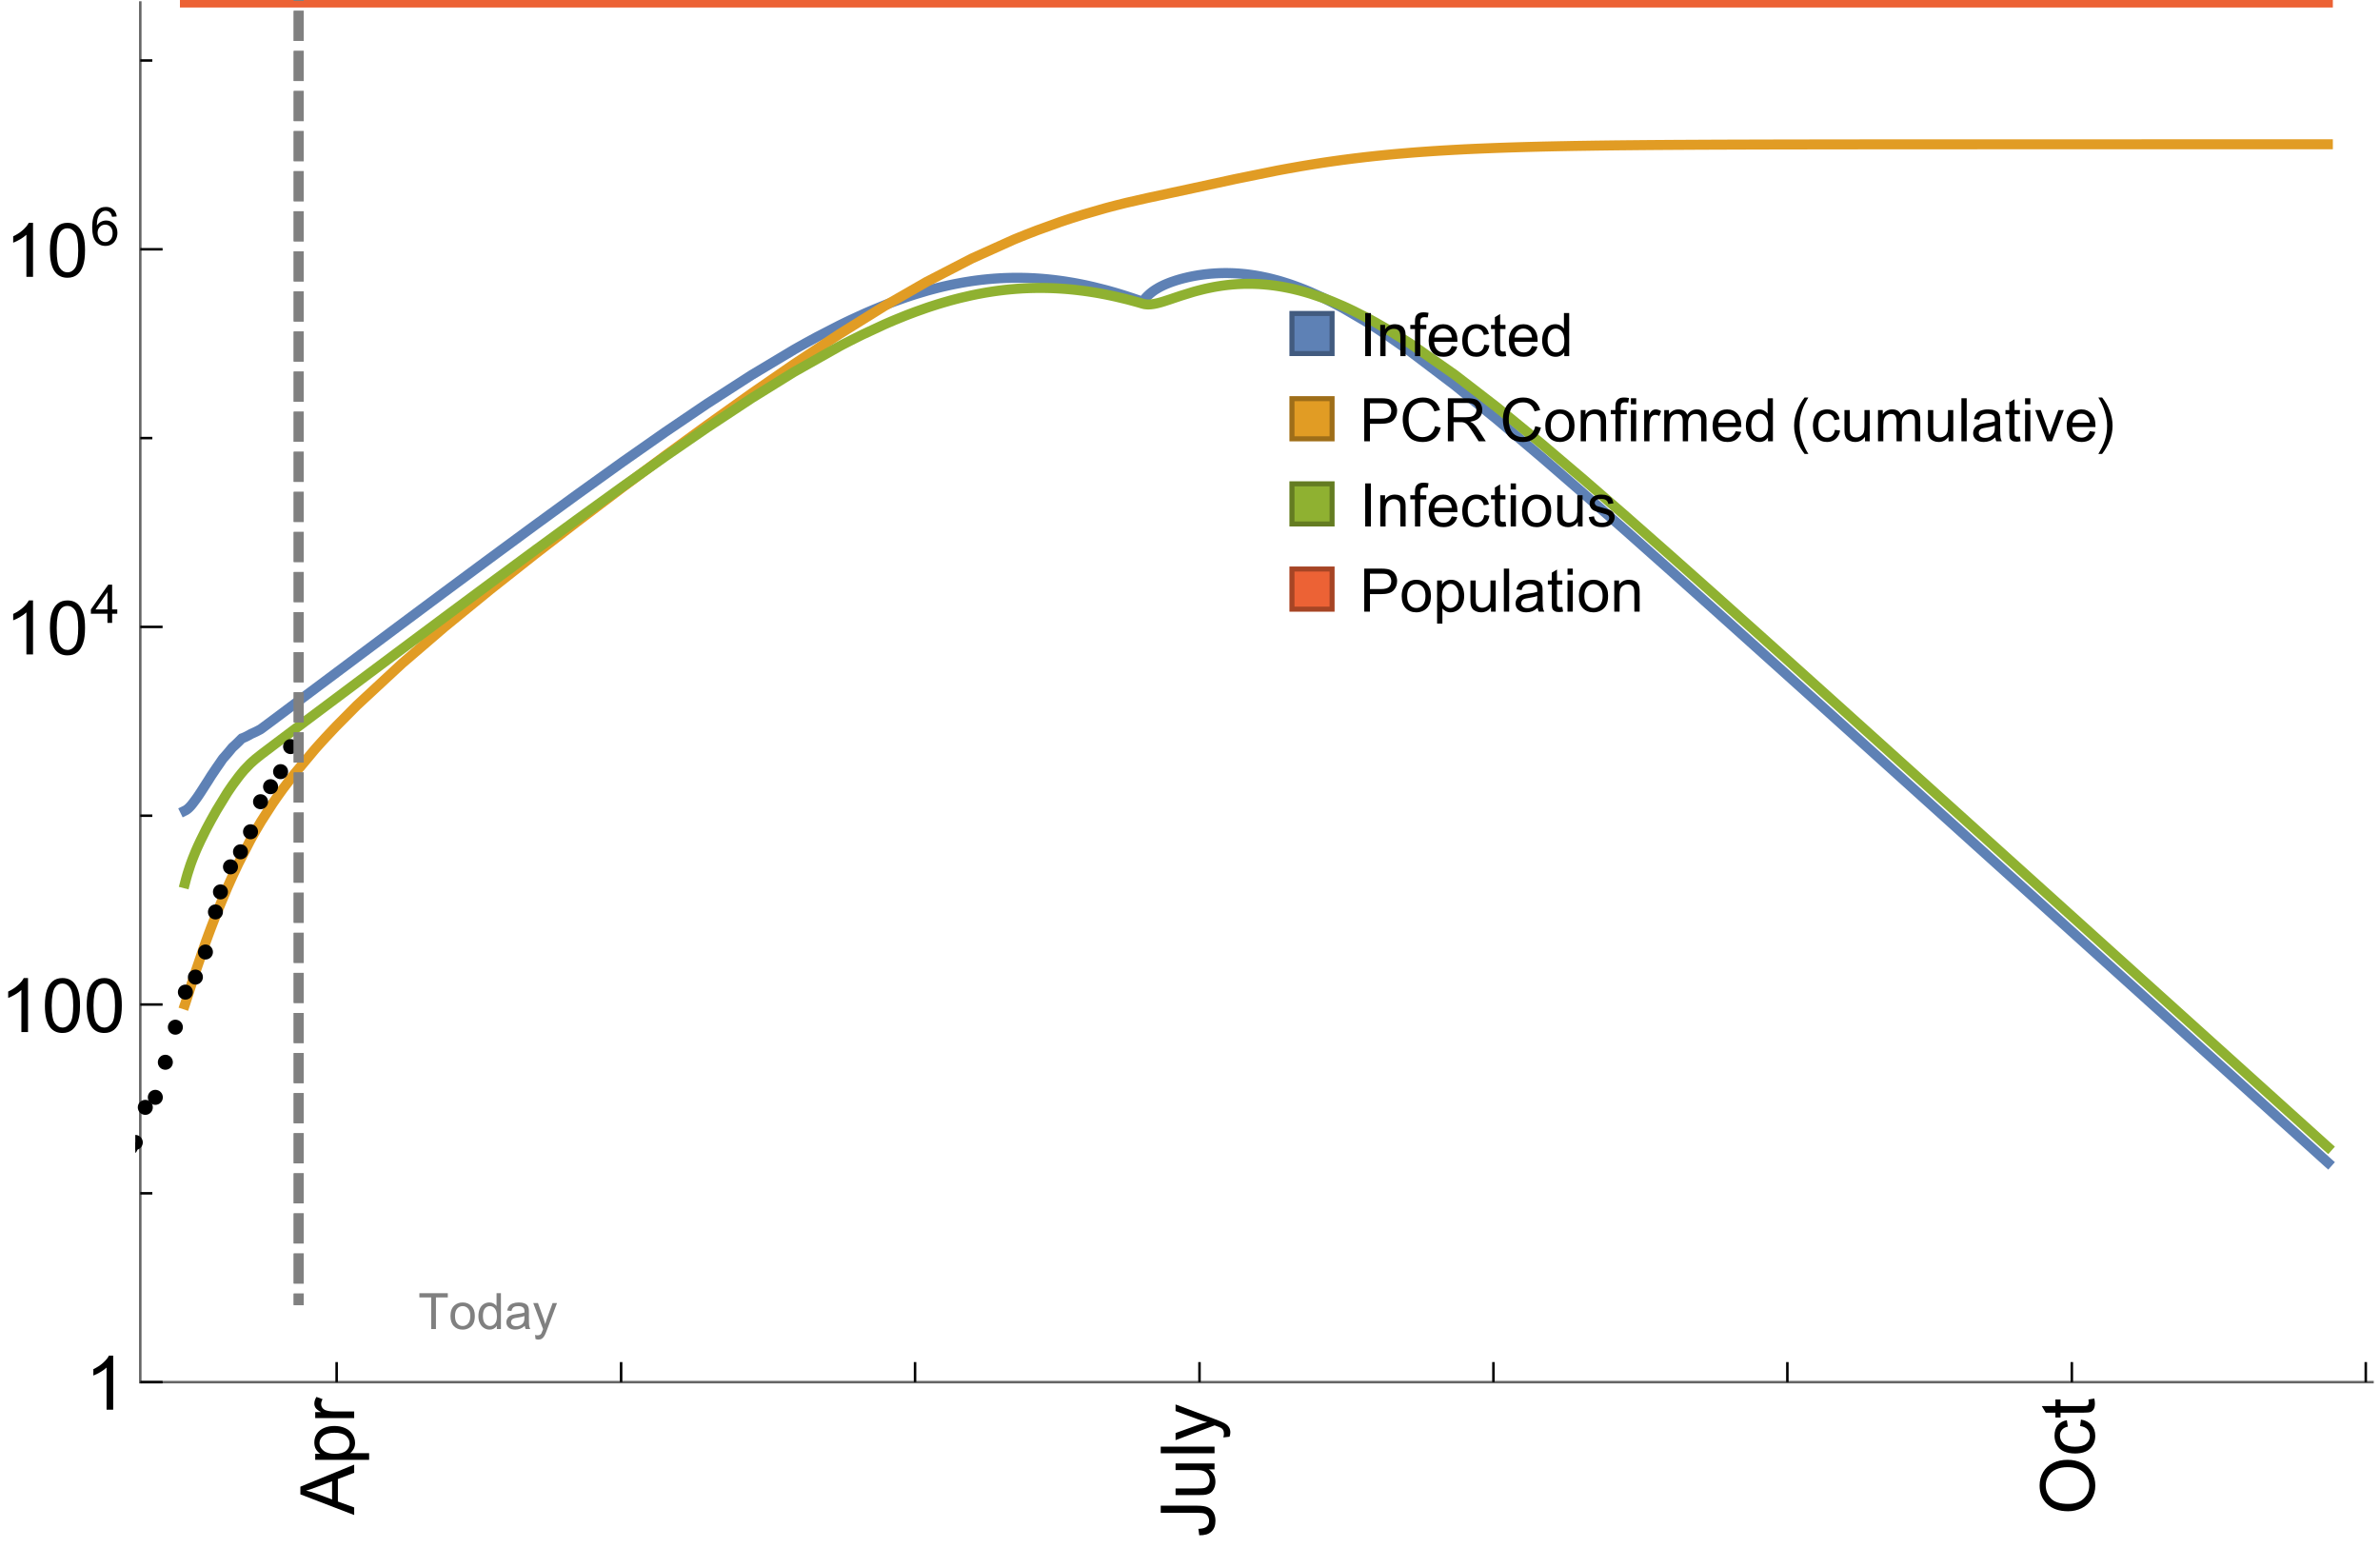 <?xml version="1.0" encoding="UTF-8"?>
<svg xmlns="http://www.w3.org/2000/svg" xmlns:xlink="http://www.w3.org/1999/xlink" width="475pt" height="309pt" viewBox="0 0 475 309" version="1.1">
<defs>
<g>
<symbol overflow="visible" id="glyph0-0">
<path style="stroke:none;" d=""/>
</symbol>
<symbol overflow="visible" id="glyph0-1">
<path style="stroke:none;" d="M 1.117 0 L 1.117 -8.59 L 2.258 -8.59 L 2.258 0 Z M 1.117 0 "/>
</symbol>
<symbol overflow="visible" id="glyph0-2">
<path style="stroke:none;" d="M 0.789 0 L 0.789 -6.223 L 1.742 -6.223 L 1.742 -5.336 C 2.199 -6.02 2.859 -6.363 3.719 -6.363 C 4.094 -6.363 4.441 -6.297 4.754 -6.16 C 5.07 -6.027 5.305 -5.852 5.461 -5.633 C 5.617 -5.414 5.727 -5.152 5.789 -4.852 C 5.828 -4.656 5.848 -4.312 5.848 -3.828 L 5.848 0 L 4.793 0 L 4.793 -3.785 C 4.793 -4.215 4.75 -4.535 4.672 -4.75 C 4.59 -4.961 4.441 -5.133 4.234 -5.258 C 4.023 -5.387 3.781 -5.449 3.5 -5.449 C 3.051 -5.449 2.66 -5.305 2.336 -5.023 C 2.008 -4.738 1.844 -4.195 1.844 -3.398 L 1.844 0 Z M 0.789 0 "/>
</symbol>
<symbol overflow="visible" id="glyph0-3">
<path style="stroke:none;" d="M 1.043 0 L 1.043 -5.402 L 0.109 -5.402 L 0.109 -6.223 L 1.043 -6.223 L 1.043 -6.883 C 1.043 -7.301 1.078 -7.613 1.156 -7.816 C 1.258 -8.09 1.434 -8.312 1.691 -8.48 C 1.945 -8.652 2.305 -8.734 2.766 -8.734 C 3.062 -8.734 3.391 -8.703 3.75 -8.633 L 3.594 -7.711 C 3.375 -7.75 3.164 -7.77 2.969 -7.77 C 2.648 -7.77 2.422 -7.703 2.289 -7.562 C 2.156 -7.426 2.094 -7.172 2.094 -6.797 L 2.094 -6.223 L 3.305 -6.223 L 3.305 -5.402 L 2.094 -5.402 L 2.094 0 Z M 1.043 0 "/>
</symbol>
<symbol overflow="visible" id="glyph0-4">
<path style="stroke:none;" d="M 5.051 -2.004 L 6.141 -1.867 C 5.969 -1.23 5.648 -0.738 5.188 -0.387 C 4.723 -0.035 4.125 0.141 3.406 0.141 C 2.496 0.141 1.773 -0.141 1.238 -0.699 C 0.707 -1.262 0.438 -2.047 0.438 -3.059 C 0.438 -4.105 0.711 -4.918 1.25 -5.496 C 1.789 -6.074 2.484 -6.363 3.344 -6.363 C 4.176 -6.363 4.859 -6.078 5.383 -5.516 C 5.91 -4.949 6.176 -4.148 6.176 -3.125 C 6.176 -3.062 6.172 -2.969 6.172 -2.844 L 1.531 -2.844 C 1.57 -2.16 1.762 -1.633 2.109 -1.273 C 2.457 -0.91 2.891 -0.727 3.41 -0.727 C 3.797 -0.727 4.125 -0.828 4.398 -1.031 C 4.672 -1.234 4.891 -1.559 5.051 -2.004 Z M 1.586 -3.711 L 5.062 -3.711 C 5.016 -4.234 4.883 -4.625 4.664 -4.887 C 4.328 -5.293 3.891 -5.496 3.359 -5.496 C 2.875 -5.496 2.465 -5.336 2.137 -5.008 C 1.805 -4.684 1.625 -4.25 1.586 -3.711 Z M 1.586 -3.711 "/>
</symbol>
<symbol overflow="visible" id="glyph0-5">
<path style="stroke:none;" d="M 4.852 -2.281 L 5.891 -2.145 C 5.777 -1.43 5.484 -0.871 5.02 -0.465 C 4.551 -0.062 3.977 0.141 3.297 0.141 C 2.445 0.141 1.762 -0.137 1.246 -0.695 C 0.727 -1.25 0.469 -2.047 0.469 -3.086 C 0.469 -3.758 0.578 -4.348 0.805 -4.852 C 1.027 -5.355 1.363 -5.734 1.82 -5.984 C 2.273 -6.238 2.77 -6.363 3.305 -6.363 C 3.98 -6.363 4.531 -6.191 4.961 -5.852 C 5.391 -5.508 5.668 -5.023 5.789 -4.395 L 4.766 -4.234 C 4.668 -4.652 4.492 -4.969 4.246 -5.18 C 3.996 -5.391 3.695 -5.496 3.344 -5.496 C 2.812 -5.496 2.383 -5.305 2.051 -4.926 C 1.719 -4.543 1.555 -3.941 1.555 -3.117 C 1.555 -2.281 1.711 -1.672 2.031 -1.297 C 2.352 -0.918 2.773 -0.727 3.289 -0.727 C 3.703 -0.727 4.047 -0.852 4.324 -1.109 C 4.602 -1.363 4.777 -1.75 4.852 -2.281 Z M 4.852 -2.281 "/>
</symbol>
<symbol overflow="visible" id="glyph0-6">
<path style="stroke:none;" d="M 3.094 -0.945 L 3.246 -0.012 C 2.949 0.051 2.684 0.082 2.449 0.082 C 2.066 0.082 1.77 0.023 1.559 -0.102 C 1.348 -0.223 1.199 -0.379 1.113 -0.578 C 1.027 -0.773 0.984 -1.188 0.984 -1.82 L 0.984 -5.402 L 0.211 -5.402 L 0.211 -6.223 L 0.984 -6.223 L 0.984 -7.766 L 2.031 -8.398 L 2.031 -6.223 L 3.094 -6.223 L 3.094 -5.402 L 2.031 -5.402 L 2.031 -1.766 C 2.031 -1.465 2.051 -1.27 2.09 -1.184 C 2.125 -1.098 2.188 -1.031 2.27 -0.977 C 2.355 -0.926 2.477 -0.902 2.633 -0.902 C 2.75 -0.902 2.902 -0.914 3.094 -0.945 Z M 3.094 -0.945 "/>
</symbol>
<symbol overflow="visible" id="glyph0-7">
<path style="stroke:none;" d="M 4.828 0 L 4.828 -0.785 C 4.434 -0.168 3.852 0.141 3.086 0.141 C 2.59 0.141 2.137 0.004 1.719 -0.27 C 1.305 -0.543 0.98 -0.926 0.754 -1.414 C 0.523 -1.906 0.41 -2.469 0.41 -3.105 C 0.41 -3.727 0.516 -4.289 0.719 -4.797 C 0.926 -5.301 1.238 -5.688 1.652 -5.961 C 2.066 -6.23 2.531 -6.363 3.039 -6.363 C 3.414 -6.363 3.75 -6.285 4.043 -6.125 C 4.336 -5.969 4.574 -5.762 4.758 -5.508 L 4.758 -8.59 L 5.805 -8.59 L 5.805 0 Z M 1.492 -3.105 C 1.492 -2.309 1.664 -1.711 2 -1.32 C 2.336 -0.926 2.73 -0.727 3.188 -0.727 C 3.648 -0.727 4.039 -0.914 4.363 -1.293 C 4.684 -1.668 4.844 -2.242 4.844 -3.016 C 4.844 -3.867 4.68 -4.492 4.352 -4.891 C 4.023 -5.289 3.621 -5.492 3.141 -5.492 C 2.672 -5.492 2.281 -5.297 1.965 -4.914 C 1.652 -4.531 1.492 -3.93 1.492 -3.105 Z M 1.492 -3.105 "/>
</symbol>
<symbol overflow="visible" id="glyph0-8">
<path style="stroke:none;" d="M 0.926 0 L 0.926 -8.59 L 4.164 -8.59 C 4.734 -8.59 5.172 -8.562 5.473 -8.508 C 5.895 -8.438 6.25 -8.305 6.531 -8.105 C 6.816 -7.91 7.047 -7.633 7.223 -7.277 C 7.395 -6.922 7.484 -6.531 7.484 -6.105 C 7.484 -5.375 7.25 -4.758 6.785 -4.25 C 6.32 -3.746 5.48 -3.492 4.266 -3.492 L 2.062 -3.492 L 2.062 0 Z M 2.062 -4.508 L 4.281 -4.508 C 5.016 -4.508 5.539 -4.641 5.848 -4.914 C 6.156 -5.188 6.312 -5.574 6.312 -6.07 C 6.312 -6.43 6.219 -6.738 6.039 -6.992 C 5.855 -7.25 5.617 -7.418 5.32 -7.5 C 5.129 -7.551 4.773 -7.578 4.258 -7.578 L 2.062 -7.578 Z M 2.062 -4.508 "/>
</symbol>
<symbol overflow="visible" id="glyph0-9">
<path style="stroke:none;" d="M 7.055 -3.012 L 8.191 -2.727 C 7.953 -1.793 7.523 -1.078 6.906 -0.59 C 6.285 -0.098 5.531 0.148 4.633 0.148 C 3.707 0.148 2.957 -0.043 2.375 -0.418 C 1.797 -0.797 1.355 -1.344 1.051 -2.055 C 0.75 -2.77 0.598 -3.539 0.598 -4.359 C 0.598 -5.254 0.77 -6.035 1.109 -6.699 C 1.453 -7.367 1.938 -7.871 2.57 -8.219 C 3.199 -8.562 3.895 -8.734 4.652 -8.734 C 5.512 -8.734 6.234 -8.516 6.82 -8.078 C 7.406 -7.641 7.812 -7.027 8.047 -6.234 L 6.926 -5.969 C 6.727 -6.594 6.438 -7.051 6.059 -7.336 C 5.68 -7.621 5.203 -7.766 4.629 -7.766 C 3.969 -7.766 3.418 -7.605 2.973 -7.289 C 2.531 -6.973 2.219 -6.547 2.039 -6.016 C 1.859 -5.48 1.77 -4.93 1.77 -4.367 C 1.77 -3.637 1.875 -2.996 2.09 -2.453 C 2.301 -1.906 2.633 -1.5 3.082 -1.23 C 3.531 -0.961 4.016 -0.828 4.539 -0.828 C 5.176 -0.828 5.719 -1.008 6.156 -1.375 C 6.598 -1.742 6.898 -2.289 7.055 -3.012 Z M 7.055 -3.012 "/>
</symbol>
<symbol overflow="visible" id="glyph0-10">
<path style="stroke:none;" d="M 0.945 0 L 0.945 -8.59 L 4.75 -8.59 C 5.516 -8.59 6.102 -8.512 6.5 -8.359 C 6.898 -8.203 7.215 -7.93 7.453 -7.539 C 7.691 -7.148 7.812 -6.719 7.812 -6.246 C 7.812 -5.637 7.613 -5.125 7.219 -4.703 C 6.824 -4.285 6.215 -4.023 5.391 -3.906 C 5.691 -3.762 5.922 -3.621 6.078 -3.48 C 6.41 -3.176 6.723 -2.797 7.02 -2.336 L 8.516 0 L 7.086 0 L 5.945 -1.789 C 5.613 -2.305 5.344 -2.695 5.125 -2.969 C 4.91 -3.242 4.719 -3.438 4.551 -3.547 C 4.379 -3.656 4.207 -3.73 4.031 -3.773 C 3.902 -3.801 3.691 -3.812 3.398 -3.812 L 2.078 -3.812 L 2.078 0 Z M 2.078 -4.797 L 4.523 -4.797 C 5.043 -4.797 5.449 -4.852 5.742 -4.961 C 6.035 -5.066 6.258 -5.238 6.41 -5.477 C 6.562 -5.711 6.641 -5.969 6.641 -6.246 C 6.641 -6.652 6.492 -6.984 6.195 -7.25 C 5.902 -7.512 5.438 -7.641 4.797 -7.641 L 2.078 -7.641 Z M 2.078 -4.797 "/>
</symbol>
<symbol overflow="visible" id="glyph0-11">
<path style="stroke:none;" d="M 0.398 -3.109 C 0.398 -4.262 0.719 -5.117 1.359 -5.672 C 1.895 -6.133 2.547 -6.363 3.316 -6.363 C 4.172 -6.363 4.871 -6.082 5.414 -5.523 C 5.957 -4.961 6.227 -4.188 6.227 -3.199 C 6.227 -2.398 6.109 -1.77 5.867 -1.309 C 5.629 -0.852 5.277 -0.492 4.82 -0.242 C 4.359 0.012 3.859 0.141 3.316 0.141 C 2.445 0.141 1.742 -0.141 1.203 -0.695 C 0.668 -1.254 0.398 -2.062 0.398 -3.109 Z M 1.484 -3.109 C 1.484 -2.312 1.656 -1.719 2.004 -1.32 C 2.352 -0.926 2.789 -0.727 3.316 -0.727 C 3.84 -0.727 4.273 -0.926 4.625 -1.324 C 4.973 -1.723 5.145 -2.328 5.145 -3.148 C 5.145 -3.918 4.969 -4.5 4.621 -4.895 C 4.27 -5.293 3.836 -5.492 3.316 -5.492 C 2.789 -5.492 2.352 -5.293 2.004 -4.898 C 1.656 -4.504 1.484 -3.906 1.484 -3.109 Z M 1.484 -3.109 "/>
</symbol>
<symbol overflow="visible" id="glyph0-12">
<path style="stroke:none;" d="M 0.797 -7.375 L 0.797 -8.59 L 1.852 -8.59 L 1.852 -7.375 Z M 0.797 0 L 0.797 -6.223 L 1.852 -6.223 L 1.852 0 Z M 0.797 0 "/>
</symbol>
<symbol overflow="visible" id="glyph0-13">
<path style="stroke:none;" d="M 0.781 0 L 0.781 -6.223 L 1.727 -6.223 L 1.727 -5.281 C 1.969 -5.723 2.195 -6.012 2.398 -6.152 C 2.605 -6.293 2.828 -6.363 3.078 -6.363 C 3.434 -6.363 3.793 -6.25 4.16 -6.023 L 3.797 -5.047 C 3.539 -5.199 3.281 -5.273 3.023 -5.273 C 2.793 -5.273 2.586 -5.203 2.402 -5.066 C 2.219 -4.926 2.086 -4.734 2.008 -4.488 C 1.891 -4.113 1.836 -3.703 1.836 -3.258 L 1.836 0 Z M 0.781 0 "/>
</symbol>
<symbol overflow="visible" id="glyph0-14">
<path style="stroke:none;" d="M 0.789 0 L 0.789 -6.223 L 1.734 -6.223 L 1.734 -5.352 C 1.93 -5.656 2.188 -5.898 2.516 -6.086 C 2.84 -6.27 3.207 -6.363 3.621 -6.363 C 4.082 -6.363 4.461 -6.266 4.754 -6.078 C 5.051 -5.887 5.258 -5.617 5.379 -5.273 C 5.871 -6 6.512 -6.363 7.301 -6.363 C 7.918 -6.363 8.391 -6.191 8.727 -5.852 C 9.059 -5.508 9.223 -4.984 9.223 -4.273 L 9.223 0 L 8.172 0 L 8.172 -3.922 C 8.172 -4.344 8.141 -4.645 8.07 -4.832 C 8.004 -5.016 7.879 -5.164 7.699 -5.281 C 7.52 -5.395 7.309 -5.449 7.066 -5.449 C 6.629 -5.449 6.266 -5.305 5.977 -5.012 C 5.688 -4.723 5.543 -4.258 5.543 -3.617 L 5.543 0 L 4.488 0 L 4.488 -4.043 C 4.488 -4.512 4.402 -4.863 4.23 -5.098 C 4.059 -5.332 3.777 -5.449 3.387 -5.449 C 3.09 -5.449 2.816 -5.371 2.562 -5.215 C 2.312 -5.059 2.129 -4.828 2.016 -4.531 C 1.902 -4.23 1.844 -3.797 1.844 -3.227 L 1.844 0 Z M 0.789 0 "/>
</symbol>
<symbol overflow="visible" id="glyph0-15">
<path style="stroke:none;" d="M 4.867 0 L 4.867 -0.914 C 4.383 -0.211 3.727 0.141 2.895 0.141 C 2.527 0.141 2.184 0.07 1.867 -0.07 C 1.547 -0.211 1.312 -0.387 1.156 -0.602 C 1.004 -0.812 0.895 -1.074 0.832 -1.383 C 0.789 -1.59 0.766 -1.918 0.766 -2.367 L 0.766 -6.223 L 1.82 -6.223 L 1.82 -2.773 C 1.82 -2.223 1.844 -1.852 1.887 -1.656 C 1.953 -1.379 2.094 -1.164 2.309 -1.004 C 2.523 -0.848 2.789 -0.766 3.105 -0.766 C 3.422 -0.766 3.719 -0.848 3.996 -1.012 C 4.273 -1.172 4.469 -1.395 4.586 -1.672 C 4.699 -1.953 4.758 -2.359 4.758 -2.891 L 4.758 -6.223 L 5.812 -6.223 L 5.812 0 Z M 4.867 0 "/>
</symbol>
<symbol overflow="visible" id="glyph0-16">
<path style="stroke:none;" d="M 0.766 0 L 0.766 -8.59 L 1.82 -8.59 L 1.82 0 Z M 0.766 0 "/>
</symbol>
<symbol overflow="visible" id="glyph0-17">
<path style="stroke:none;" d="M 4.852 -0.766 C 4.461 -0.434 4.086 -0.203 3.723 -0.062 C 3.363 0.074 2.977 0.141 2.562 0.141 C 1.879 0.141 1.352 -0.027 0.984 -0.359 C 0.617 -0.695 0.434 -1.121 0.434 -1.641 C 0.434 -1.945 0.504 -2.223 0.641 -2.477 C 0.781 -2.727 0.961 -2.93 1.188 -3.082 C 1.41 -3.234 1.664 -3.352 1.945 -3.43 C 2.152 -3.484 2.465 -3.535 2.883 -3.586 C 3.734 -3.688 4.359 -3.809 4.766 -3.949 C 4.77 -4.094 4.77 -4.188 4.77 -4.227 C 4.77 -4.656 4.672 -4.957 4.469 -5.133 C 4.199 -5.371 3.801 -5.492 3.27 -5.492 C 2.773 -5.492 2.406 -5.402 2.172 -5.23 C 1.934 -5.055 1.758 -4.75 1.648 -4.305 L 0.617 -4.445 C 0.711 -4.887 0.863 -5.246 1.078 -5.516 C 1.293 -5.789 1.602 -5.996 2.008 -6.145 C 2.414 -6.289 2.887 -6.363 3.422 -6.363 C 3.953 -6.363 4.383 -6.301 4.719 -6.176 C 5.051 -6.051 5.293 -5.895 5.449 -5.703 C 5.605 -5.516 5.715 -5.273 5.777 -4.984 C 5.812 -4.805 5.828 -4.484 5.828 -4.016 L 5.828 -2.609 C 5.828 -1.629 5.852 -1.008 5.898 -0.746 C 5.941 -0.488 6.031 -0.238 6.164 0 L 5.062 0 C 4.953 -0.219 4.883 -0.477 4.852 -0.766 Z M 4.766 -3.125 C 4.383 -2.969 3.805 -2.836 3.039 -2.727 C 2.605 -2.664 2.301 -2.594 2.121 -2.516 C 1.941 -2.438 1.805 -2.32 1.703 -2.172 C 1.605 -2.02 1.559 -1.852 1.559 -1.672 C 1.559 -1.391 1.664 -1.156 1.879 -0.969 C 2.09 -0.781 2.402 -0.688 2.812 -0.688 C 3.219 -0.688 3.578 -0.773 3.898 -0.953 C 4.215 -1.129 4.445 -1.375 4.594 -1.68 C 4.707 -1.918 4.766 -2.273 4.766 -2.734 Z M 4.766 -3.125 "/>
</symbol>
<symbol overflow="visible" id="glyph0-18">
<path style="stroke:none;" d="M 2.52 0 L 0.152 -6.223 L 1.266 -6.223 L 2.602 -2.496 C 2.746 -2.094 2.879 -1.676 3 -1.242 C 3.094 -1.57 3.227 -1.965 3.391 -2.426 L 4.773 -6.223 L 5.859 -6.223 L 3.504 0 Z M 2.52 0 "/>
</symbol>
<symbol overflow="visible" id="glyph0-19">
<path style="stroke:none;" d="M 0.367 -1.859 L 1.414 -2.023 C 1.473 -1.605 1.633 -1.281 1.902 -1.062 C 2.168 -0.84 2.543 -0.727 3.023 -0.727 C 3.508 -0.727 3.867 -0.824 4.102 -1.023 C 4.336 -1.219 4.453 -1.453 4.453 -1.719 C 4.453 -1.957 4.352 -2.141 4.141 -2.281 C 3.996 -2.375 3.641 -2.492 3.062 -2.637 C 2.289 -2.832 1.754 -3 1.457 -3.145 C 1.156 -3.285 0.93 -3.484 0.777 -3.734 C 0.621 -3.988 0.547 -4.266 0.547 -4.57 C 0.547 -4.848 0.609 -5.105 0.734 -5.34 C 0.863 -5.578 1.035 -5.773 1.254 -5.93 C 1.418 -6.051 1.641 -6.152 1.926 -6.238 C 2.207 -6.32 2.512 -6.363 2.836 -6.363 C 3.324 -6.363 3.754 -6.293 4.121 -6.152 C 4.492 -6.012 4.766 -5.82 4.938 -5.582 C 5.113 -5.34 5.234 -5.02 5.305 -4.617 L 4.273 -4.477 C 4.227 -4.797 4.09 -5.047 3.863 -5.227 C 3.641 -5.406 3.32 -5.496 2.914 -5.496 C 2.43 -5.496 2.082 -5.414 1.875 -5.258 C 1.668 -5.098 1.562 -4.906 1.562 -4.695 C 1.562 -4.559 1.609 -4.434 1.695 -4.324 C 1.781 -4.211 1.914 -4.117 2.098 -4.043 C 2.203 -4.004 2.516 -3.914 3.031 -3.773 C 3.777 -3.574 4.297 -3.41 4.59 -3.285 C 4.887 -3.156 5.117 -2.973 5.285 -2.73 C 5.453 -2.488 5.539 -2.188 5.539 -1.828 C 5.539 -1.477 5.434 -1.145 5.23 -0.836 C 5.023 -0.523 4.727 -0.285 4.344 -0.113 C 3.957 0.055 3.516 0.141 3.031 0.141 C 2.223 0.141 1.605 -0.027 1.18 -0.363 C 0.758 -0.699 0.484 -1.195 0.367 -1.859 Z M 0.367 -1.859 "/>
</symbol>
<symbol overflow="visible" id="glyph0-20">
<path style="stroke:none;" d="M 0.789 2.383 L 0.789 -6.223 L 1.75 -6.223 L 1.75 -5.414 C 1.977 -5.73 2.234 -5.969 2.52 -6.125 C 2.805 -6.285 3.148 -6.363 3.555 -6.363 C 4.086 -6.363 4.555 -6.227 4.961 -5.953 C 5.367 -5.68 5.676 -5.293 5.883 -4.797 C 6.09 -4.297 6.195 -3.75 6.195 -3.156 C 6.195 -2.52 6.078 -1.949 5.852 -1.438 C 5.621 -0.93 5.289 -0.539 4.855 -0.266 C 4.418 0.004 3.961 0.141 3.48 0.141 C 3.129 0.141 2.812 0.066 2.535 -0.082 C 2.254 -0.23 2.023 -0.418 1.844 -0.645 L 1.844 2.383 Z M 1.746 -3.078 C 1.746 -2.277 1.906 -1.684 2.234 -1.301 C 2.559 -0.918 2.949 -0.727 3.41 -0.727 C 3.879 -0.727 4.281 -0.926 4.613 -1.32 C 4.949 -1.719 5.117 -2.332 5.117 -3.164 C 5.117 -3.957 4.953 -4.551 4.625 -4.945 C 4.301 -5.34 3.91 -5.539 3.457 -5.539 C 3.008 -5.539 2.609 -5.328 2.266 -4.906 C 1.918 -4.488 1.746 -3.875 1.746 -3.078 Z M 1.746 -3.078 "/>
</symbol>
<symbol overflow="visible" id="glyph1-0">
<path style="stroke:none;" d=""/>
</symbol>
<symbol overflow="visible" id="glyph1-1">
<path style="stroke:none;" d="M 3.562 2.52 L 2.805 2.52 C 2.492 2.121 2.211 1.699 1.953 1.258 C 1.699 0.812 1.477 0.352 1.297 -0.125 C 1.113 -0.602 0.969 -1.086 0.871 -1.586 C 0.77 -2.086 0.719 -2.594 0.719 -3.105 C 0.719 -3.625 0.773 -4.133 0.875 -4.633 C 0.977 -5.129 1.117 -5.617 1.301 -6.086 C 1.484 -6.559 1.703 -7.02 1.961 -7.461 C 2.215 -7.906 2.5 -8.328 2.805 -8.734 L 3.562 -8.734 C 3.285 -8.281 3.039 -7.836 2.82 -7.398 C 2.602 -6.957 2.414 -6.512 2.266 -6.055 C 2.117 -5.602 2.008 -5.133 1.93 -4.648 C 1.852 -4.168 1.812 -3.656 1.812 -3.117 C 1.812 -2.617 1.852 -2.121 1.938 -1.629 C 2.02 -1.137 2.141 -0.652 2.289 -0.18 C 2.441 0.297 2.625 0.758 2.844 1.211 C 3.059 1.66 3.297 2.098 3.562 2.52 Z M 3.562 2.52 "/>
</symbol>
<symbol overflow="visible" id="glyph1-2">
<path style="stroke:none;" d="M 3.273 -3.105 C 3.273 -2.59 3.227 -2.082 3.125 -1.586 C 3.023 -1.086 2.879 -0.602 2.695 -0.129 C 2.512 0.344 2.293 0.801 2.035 1.246 C 1.781 1.688 1.5 2.113 1.188 2.52 L 0.434 2.52 C 0.707 2.074 0.953 1.633 1.172 1.188 C 1.391 0.746 1.574 0.297 1.723 -0.156 C 1.871 -0.613 1.984 -1.086 2.066 -1.57 C 2.145 -2.055 2.188 -2.562 2.188 -3.094 C 2.188 -3.594 2.145 -4.09 2.059 -4.582 C 1.977 -5.074 1.859 -5.559 1.703 -6.031 C 1.551 -6.508 1.367 -6.969 1.152 -7.422 C 0.934 -7.875 0.695 -8.312 0.434 -8.734 L 1.188 -8.734 C 1.5 -8.336 1.789 -7.918 2.047 -7.473 C 2.305 -7.031 2.523 -6.57 2.703 -6.09 C 2.887 -5.613 3.027 -5.121 3.125 -4.621 C 3.227 -4.117 3.273 -3.613 3.273 -3.105 Z M 3.273 -3.105 "/>
</symbol>
<symbol overflow="visible" id="glyph2-0">
<path style="stroke:none;" d=""/>
</symbol>
<symbol overflow="visible" id="glyph2-1">
<path style="stroke:none;" d="M 0 0.023 L -10.738 -4.102 L -10.738 -5.633 L 0 -10.027 L 0 -8.406 L -3.25 -7.156 L -3.25 -2.664 L 0 -1.488 Z M -4.41 -3.078 L -4.41 -6.715 L -7.383 -5.598 C -8.285 -5.254 -9.027 -5 -9.609 -4.836 C -8.922 -4.699 -8.238 -4.504 -7.559 -4.254 Z M -4.41 -3.078 "/>
</symbol>
<symbol overflow="visible" id="glyph2-2">
<path style="stroke:none;" d="M 2.98 -0.988 L -7.777 -0.988 L -7.777 -2.191 L -6.766 -2.191 C -7.164 -2.473 -7.461 -2.793 -7.656 -3.148 C -7.855 -3.504 -7.953 -3.938 -7.953 -4.445 C -7.953 -5.109 -7.781 -5.695 -7.441 -6.203 C -7.102 -6.711 -6.617 -7.094 -5.996 -7.352 C -5.371 -7.613 -4.691 -7.742 -3.949 -7.742 C -3.152 -7.742 -2.434 -7.598 -1.797 -7.312 C -1.16 -7.027 -0.672 -6.613 -0.332 -6.066 C 0.008 -5.523 0.176 -4.953 0.176 -4.352 C 0.176 -3.91 0.082 -3.516 -0.102 -3.168 C -0.289 -2.82 -0.523 -2.531 -0.805 -2.309 L 2.98 -2.309 Z M -3.844 -2.184 C -2.844 -2.184 -2.105 -2.387 -1.625 -2.789 C -1.148 -3.195 -0.906 -3.688 -0.906 -4.262 C -0.906 -4.848 -1.156 -5.352 -1.652 -5.77 C -2.148 -6.188 -2.914 -6.395 -3.953 -6.395 C -4.945 -6.395 -5.688 -6.191 -6.18 -5.781 C -6.676 -5.375 -6.922 -4.887 -6.922 -4.32 C -6.922 -3.758 -6.66 -3.262 -6.133 -2.832 C -5.609 -2.398 -4.848 -2.184 -3.844 -2.184 Z M -3.844 -2.184 "/>
</symbol>
<symbol overflow="visible" id="glyph2-3">
<path style="stroke:none;" d="M 0 -0.973 L -7.777 -0.973 L -7.777 -2.16 L -6.598 -2.16 C -7.148 -2.465 -7.516 -2.742 -7.691 -3 C -7.867 -3.258 -7.953 -3.539 -7.953 -3.844 C -7.953 -4.289 -7.812 -4.742 -7.531 -5.199 L -6.305 -4.746 C -6.496 -4.422 -6.594 -4.102 -6.594 -3.781 C -6.594 -3.492 -6.504 -3.234 -6.332 -3.004 C -6.16 -2.773 -5.918 -2.609 -5.609 -2.512 C -5.141 -2.367 -4.629 -2.293 -4.07 -2.293 L 0 -2.293 Z M 0 -0.973 "/>
</symbol>
<symbol overflow="visible" id="glyph2-4">
<path style="stroke:none;" d="M -3.047 -0.434 L -3.223 -1.715 C -2.402 -1.75 -1.84 -1.902 -1.539 -2.176 C -1.234 -2.449 -1.082 -2.828 -1.082 -3.312 C -1.082 -3.668 -1.164 -3.977 -1.328 -4.234 C -1.492 -4.492 -1.715 -4.672 -1.996 -4.77 C -2.277 -4.867 -2.723 -4.914 -3.34 -4.914 L -10.738 -4.914 L -10.738 -6.336 L -3.422 -6.336 C -2.523 -6.336 -1.824 -6.227 -1.332 -6.008 C -0.84 -5.793 -0.465 -5.449 -0.203 -4.977 C 0.055 -4.504 0.184 -3.953 0.184 -3.316 C 0.184 -2.375 -0.086 -1.652 -0.629 -1.152 C -1.172 -0.652 -1.977 -0.414 -3.047 -0.434 Z M -3.047 -0.434 "/>
</symbol>
<symbol overflow="visible" id="glyph2-5">
<path style="stroke:none;" d="M 0 -6.086 L -1.141 -6.086 C -0.262 -5.48 0.176 -4.656 0.176 -3.617 C 0.176 -3.16 0.09 -2.73 -0.086 -2.332 C -0.262 -1.934 -0.484 -1.641 -0.75 -1.445 C -1.016 -1.254 -1.344 -1.117 -1.727 -1.039 C -1.988 -0.984 -2.398 -0.961 -2.961 -0.961 L -7.777 -0.961 L -7.777 -2.277 L -3.465 -2.277 C -2.777 -2.277 -2.312 -2.305 -2.074 -2.359 C -1.727 -2.441 -1.453 -2.617 -1.258 -2.887 C -1.059 -3.156 -0.961 -3.484 -0.961 -3.883 C -0.961 -4.277 -1.062 -4.648 -1.262 -4.996 C -1.465 -5.344 -1.742 -5.586 -2.09 -5.73 C -2.441 -5.875 -2.945 -5.945 -3.609 -5.945 L -7.777 -5.949 L -7.777 -7.266 L 0 -7.266 Z M 0 -6.086 "/>
</symbol>
<symbol overflow="visible" id="glyph2-6">
<path style="stroke:none;" d="M 0 -0.961 L -10.738 -0.961 L -10.738 -2.277 L 0 -2.277 Z M 0 -0.961 "/>
</symbol>
<symbol overflow="visible" id="glyph2-7">
<path style="stroke:none;" d="M 2.996 -0.93 L 1.758 -0.785 C 1.836 -1.07 1.875 -1.324 1.875 -1.539 C 1.875 -1.832 1.828 -2.066 1.73 -2.242 C 1.633 -2.418 1.496 -2.562 1.32 -2.672 C 1.188 -2.758 0.859 -2.891 0.336 -3.078 C 0.262 -3.102 0.156 -3.141 0.016 -3.195 L -7.777 -0.242 L -7.777 -1.664 L -3.273 -3.281 C -2.703 -3.492 -2.102 -3.68 -1.473 -3.844 C -2.078 -3.996 -2.668 -4.176 -3.246 -4.387 L -7.777 -6.051 L -7.777 -7.367 L 0.133 -4.41 C 0.988 -4.094 1.574 -3.844 1.898 -3.668 C 2.332 -3.434 2.648 -3.168 2.852 -2.863 C 3.055 -2.562 3.156 -2.199 3.156 -1.781 C 3.156 -1.527 3.102 -1.242 2.996 -0.93 Z M 2.996 -0.93 "/>
</symbol>
<symbol overflow="visible" id="glyph2-8">
<path style="stroke:none;" d="M -5.23 -0.727 C -7.012 -0.727 -8.406 -1.203 -9.414 -2.16 C -10.422 -3.117 -10.93 -4.352 -10.93 -5.867 C -10.93 -6.859 -10.691 -7.75 -10.219 -8.547 C -9.742 -9.344 -9.082 -9.949 -8.234 -10.367 C -7.387 -10.785 -6.43 -10.992 -5.355 -10.992 C -4.266 -10.992 -3.289 -10.773 -2.43 -10.336 C -1.57 -9.895 -0.922 -9.273 -0.48 -8.469 C -0.039 -7.66 0.184 -6.793 0.184 -5.859 C 0.184 -4.848 -0.062 -3.945 -0.551 -3.148 C -1.039 -2.352 -1.703 -1.75 -2.547 -1.34 C -3.395 -0.93 -4.289 -0.727 -5.23 -0.727 Z M -5.207 -2.191 C -3.914 -2.191 -2.895 -2.539 -2.148 -3.234 C -1.406 -3.93 -1.031 -4.801 -1.031 -5.852 C -1.031 -6.922 -1.41 -7.801 -2.16 -8.492 C -2.914 -9.184 -3.98 -9.527 -5.359 -9.527 C -6.234 -9.527 -7 -9.383 -7.648 -9.086 C -8.301 -8.789 -8.809 -8.359 -9.168 -7.789 C -9.527 -7.219 -9.703 -6.582 -9.703 -5.875 C -9.703 -4.867 -9.359 -4.004 -8.668 -3.277 C -7.977 -2.551 -6.824 -2.191 -5.207 -2.191 Z M -5.207 -2.191 "/>
</symbol>
<symbol overflow="visible" id="glyph2-9">
<path style="stroke:none;" d="M -2.848 -6.062 L -2.68 -7.359 C -1.785 -7.219 -1.086 -6.855 -0.582 -6.273 C -0.078 -5.691 0.176 -4.973 0.176 -4.125 C 0.176 -3.059 -0.172 -2.203 -0.867 -1.555 C -1.562 -0.91 -2.562 -0.586 -3.859 -0.586 C -4.699 -0.586 -5.434 -0.727 -6.062 -1.004 C -6.695 -1.281 -7.168 -1.707 -7.48 -2.273 C -7.797 -2.844 -7.953 -3.461 -7.953 -4.133 C -7.953 -4.977 -7.742 -5.668 -7.312 -6.203 C -6.887 -6.742 -6.281 -7.086 -5.492 -7.234 L -5.297 -5.953 C -5.82 -5.832 -6.211 -5.617 -6.477 -5.305 C -6.738 -4.996 -6.871 -4.621 -6.871 -4.184 C -6.871 -3.52 -6.633 -2.98 -6.156 -2.562 C -5.68 -2.148 -4.926 -1.941 -3.898 -1.941 C -2.852 -1.941 -2.094 -2.141 -1.617 -2.543 C -1.145 -2.941 -0.906 -3.465 -0.906 -4.109 C -0.906 -4.625 -1.066 -5.059 -1.383 -5.406 C -1.699 -5.754 -2.191 -5.973 -2.848 -6.062 Z M -2.848 -6.062 "/>
</symbol>
<symbol overflow="visible" id="glyph2-10">
<path style="stroke:none;" d="M -1.18 -3.867 L -0.016 -4.059 C 0.062 -3.688 0.102 -3.355 0.102 -3.062 C 0.102 -2.582 0.027 -2.211 -0.125 -1.949 C -0.277 -1.684 -0.477 -1.5 -0.723 -1.391 C -0.969 -1.285 -1.488 -1.23 -2.277 -1.23 L -6.754 -1.23 L -6.754 -0.266 L -7.777 -0.266 L -7.777 -1.23 L -9.703 -1.23 L -10.496 -2.543 L -7.777 -2.543 L -7.777 -3.867 L -6.754 -3.867 L -6.754 -2.543 L -2.203 -2.543 C -1.828 -2.543 -1.586 -2.566 -1.48 -2.609 C -1.371 -2.656 -1.285 -2.734 -1.223 -2.84 C -1.16 -2.945 -1.129 -3.094 -1.129 -3.289 C -1.129 -3.434 -1.145 -3.629 -1.18 -3.867 Z M -1.18 -3.867 "/>
</symbol>
<symbol overflow="visible" id="glyph3-0">
<path style="stroke:none;" d=""/>
</symbol>
<symbol overflow="visible" id="glyph3-1">
<path style="stroke:none;" d="M 5.59 0 L 4.27 0 L 4.27 -8.402 C 3.953 -8.098 3.535 -7.797 3.02 -7.492 C 2.504 -7.191 2.043 -6.961 1.633 -6.812 L 1.633 -8.086 C 2.371 -8.434 3.016 -8.852 3.566 -9.344 C 4.117 -9.84 4.508 -10.316 4.738 -10.781 L 5.59 -10.781 Z M 5.59 0 "/>
</symbol>
<symbol overflow="visible" id="glyph3-2">
<path style="stroke:none;" d="M 0.621 -5.297 C 0.621 -6.566 0.754 -7.586 1.016 -8.359 C 1.277 -9.133 1.664 -9.73 2.18 -10.152 C 2.695 -10.57 3.344 -10.781 4.125 -10.781 C 4.699 -10.781 5.203 -10.664 5.641 -10.434 C 6.074 -10.203 6.434 -9.867 6.715 -9.43 C 7 -8.992 7.223 -8.461 7.383 -7.832 C 7.543 -7.207 7.625 -6.359 7.625 -5.297 C 7.625 -4.035 7.496 -3.02 7.234 -2.246 C 6.977 -1.473 6.59 -0.871 6.074 -0.449 C 5.559 -0.027 4.91 0.184 4.125 0.184 C 3.09 0.184 2.273 -0.188 1.684 -0.93 C 0.977 -1.824 0.621 -3.277 0.621 -5.297 Z M 1.977 -5.297 C 1.977 -3.531 2.184 -2.359 2.598 -1.777 C 3.008 -1.191 3.52 -0.902 4.125 -0.902 C 4.73 -0.902 5.238 -1.195 5.652 -1.781 C 6.062 -2.367 6.27 -3.539 6.27 -5.297 C 6.27 -7.062 6.062 -8.238 5.652 -8.82 C 5.238 -9.398 4.723 -9.691 4.109 -9.691 C 3.504 -9.691 3.02 -9.434 2.66 -8.922 C 2.203 -8.266 1.977 -7.059 1.977 -5.297 Z M 1.977 -5.297 "/>
</symbol>
<symbol overflow="visible" id="glyph4-0">
<path style="stroke:none;" d=""/>
</symbol>
<symbol overflow="visible" id="glyph4-1">
<path style="stroke:none;" d="M 3.441 0 L 3.441 -1.824 L 0.137 -1.824 L 0.137 -2.684 L 3.613 -7.625 L 4.379 -7.625 L 4.379 -2.684 L 5.406 -2.684 L 5.406 -1.824 L 4.379 -1.824 L 4.379 0 Z M 3.441 -2.684 L 3.441 -6.121 L 1.055 -2.684 Z M 3.441 -2.684 "/>
</symbol>
<symbol overflow="visible" id="glyph4-2">
<path style="stroke:none;" d="M 5.297 -5.758 L 4.367 -5.684 C 4.285 -6.051 4.168 -6.316 4.016 -6.484 C 3.762 -6.75 3.449 -6.883 3.078 -6.883 C 2.781 -6.883 2.52 -6.801 2.293 -6.637 C 2 -6.422 1.766 -6.105 1.598 -5.695 C 1.426 -5.281 1.34 -4.695 1.332 -3.93 C 1.559 -4.273 1.832 -4.527 2.156 -4.695 C 2.484 -4.863 2.824 -4.945 3.184 -4.945 C 3.809 -4.945 4.336 -4.715 4.777 -4.258 C 5.215 -3.797 5.434 -3.203 5.434 -2.477 C 5.434 -1.996 5.332 -1.551 5.125 -1.141 C 4.918 -0.73 4.637 -0.414 4.273 -0.199 C 3.914 0.02 3.504 0.129 3.047 0.129 C 2.266 0.129 1.633 -0.156 1.141 -0.73 C 0.648 -1.305 0.402 -2.25 0.402 -3.566 C 0.402 -5.039 0.672 -6.113 1.215 -6.781 C 1.691 -7.363 2.332 -7.652 3.137 -7.652 C 3.734 -7.652 4.227 -7.484 4.609 -7.148 C 4.992 -6.812 5.223 -6.348 5.297 -5.758 Z M 1.477 -2.469 C 1.477 -2.148 1.547 -1.84 1.684 -1.543 C 1.82 -1.25 2.012 -1.023 2.258 -0.871 C 2.504 -0.715 2.762 -0.641 3.031 -0.641 C 3.426 -0.641 3.766 -0.801 4.051 -1.117 C 4.336 -1.438 4.477 -1.871 4.477 -2.418 C 4.477 -2.945 4.336 -3.359 4.055 -3.664 C 3.773 -3.969 3.422 -4.117 2.996 -4.117 C 2.574 -4.117 2.215 -3.965 1.918 -3.664 C 1.625 -3.359 1.477 -2.961 1.477 -2.469 Z M 1.477 -2.469 "/>
</symbol>
<symbol overflow="visible" id="glyph5-0">
<path style="stroke:none;" d=""/>
</symbol>
<symbol overflow="visible" id="glyph5-1">
<path style="stroke:none;" d="M 2.594 0 L 2.594 -6.312 L 0.234 -6.312 L 0.234 -7.156 L 5.906 -7.156 L 5.906 -6.312 L 3.539 -6.312 L 3.539 0 Z M 2.594 0 "/>
</symbol>
<symbol overflow="visible" id="glyph5-2">
<path style="stroke:none;" d="M 0.332 -2.594 C 0.332 -3.555 0.598 -4.266 1.133 -4.727 C 1.578 -5.109 2.121 -5.305 2.766 -5.305 C 3.477 -5.305 4.059 -5.07 4.512 -4.602 C 4.965 -4.133 5.191 -3.488 5.191 -2.664 C 5.191 -2 5.09 -1.473 4.891 -1.09 C 4.691 -0.707 4.398 -0.41 4.016 -0.199 C 3.633 0.012 3.215 0.117 2.766 0.117 C 2.039 0.117 1.449 -0.117 1.004 -0.582 C 0.555 -1.047 0.332 -1.719 0.332 -2.594 Z M 1.234 -2.594 C 1.234 -1.93 1.379 -1.43 1.672 -1.102 C 1.961 -0.77 2.324 -0.605 2.766 -0.605 C 3.199 -0.605 3.562 -0.773 3.852 -1.102 C 4.141 -1.434 4.289 -1.941 4.289 -2.621 C 4.289 -3.262 4.141 -3.75 3.852 -4.078 C 3.559 -4.41 3.195 -4.574 2.766 -4.574 C 2.324 -4.574 1.961 -4.41 1.672 -4.082 C 1.383 -3.754 1.234 -3.258 1.234 -2.594 Z M 1.234 -2.594 "/>
</symbol>
<symbol overflow="visible" id="glyph5-3">
<path style="stroke:none;" d="M 4.023 0 L 4.023 -0.656 C 3.695 -0.141 3.211 0.117 2.574 0.117 C 2.16 0.117 1.781 0.004 1.434 -0.227 C 1.086 -0.453 0.816 -0.77 0.629 -1.18 C 0.438 -1.586 0.344 -2.059 0.344 -2.586 C 0.344 -3.105 0.43 -3.574 0.602 -3.996 C 0.773 -4.418 1.031 -4.742 1.375 -4.965 C 1.723 -5.191 2.109 -5.305 2.535 -5.305 C 2.848 -5.305 3.125 -5.238 3.367 -5.105 C 3.613 -4.973 3.812 -4.801 3.965 -4.59 L 3.965 -7.156 L 4.84 -7.156 L 4.84 0 Z M 1.246 -2.586 C 1.246 -1.922 1.387 -1.426 1.664 -1.098 C 1.945 -0.77 2.273 -0.605 2.656 -0.605 C 3.039 -0.605 3.367 -0.762 3.637 -1.078 C 3.906 -1.391 4.039 -1.871 4.039 -2.516 C 4.039 -3.227 3.902 -3.746 3.629 -4.078 C 3.355 -4.41 3.016 -4.574 2.617 -4.574 C 2.227 -4.574 1.898 -4.414 1.637 -4.098 C 1.375 -3.777 1.246 -3.273 1.246 -2.586 Z M 1.246 -2.586 "/>
</symbol>
<symbol overflow="visible" id="glyph5-4">
<path style="stroke:none;" d="M 4.043 -0.641 C 3.719 -0.363 3.402 -0.168 3.102 -0.055 C 2.801 0.059 2.48 0.117 2.133 0.117 C 1.562 0.117 1.125 -0.023 0.82 -0.301 C 0.516 -0.578 0.359 -0.934 0.359 -1.367 C 0.359 -1.621 0.418 -1.852 0.535 -2.062 C 0.648 -2.273 0.801 -2.441 0.988 -2.57 C 1.176 -2.695 1.387 -2.793 1.621 -2.855 C 1.793 -2.902 2.055 -2.945 2.402 -2.988 C 3.113 -3.074 3.633 -3.172 3.969 -3.289 C 3.973 -3.41 3.977 -3.488 3.977 -3.52 C 3.977 -3.879 3.891 -4.133 3.727 -4.277 C 3.5 -4.477 3.168 -4.574 2.727 -4.574 C 2.312 -4.574 2.008 -4.504 1.809 -4.359 C 1.613 -4.215 1.465 -3.957 1.371 -3.59 L 0.512 -3.707 C 0.59 -4.074 0.719 -4.371 0.898 -4.598 C 1.078 -4.824 1.336 -4.996 1.676 -5.121 C 2.016 -5.242 2.406 -5.305 2.852 -5.305 C 3.293 -5.305 3.652 -5.25 3.93 -5.148 C 4.207 -5.043 4.41 -4.91 4.539 -4.754 C 4.672 -4.594 4.762 -4.395 4.812 -4.156 C 4.844 -4.008 4.859 -3.734 4.859 -3.344 L 4.859 -2.172 C 4.859 -1.355 4.879 -0.84 4.914 -0.621 C 4.953 -0.406 5.027 -0.199 5.137 0 L 4.219 0 C 4.129 -0.184 4.07 -0.395 4.043 -0.641 Z M 3.969 -2.602 C 3.648 -2.473 3.172 -2.363 2.535 -2.27 C 2.172 -2.219 1.918 -2.16 1.766 -2.094 C 1.617 -2.031 1.504 -1.934 1.422 -1.809 C 1.34 -1.684 1.297 -1.543 1.297 -1.391 C 1.297 -1.156 1.387 -0.961 1.566 -0.805 C 1.742 -0.648 2 -0.57 2.344 -0.57 C 2.684 -0.57 2.984 -0.645 3.246 -0.793 C 3.512 -0.941 3.703 -1.145 3.828 -1.402 C 3.922 -1.602 3.969 -1.895 3.969 -2.281 Z M 3.969 -2.602 "/>
</symbol>
<symbol overflow="visible" id="glyph5-5">
<path style="stroke:none;" d="M 0.621 1.996 L 0.523 1.172 C 0.715 1.223 0.883 1.25 1.023 1.25 C 1.219 1.25 1.375 1.219 1.492 1.152 C 1.609 1.086 1.707 0.996 1.781 0.879 C 1.836 0.789 1.926 0.574 2.051 0.227 C 2.066 0.176 2.094 0.105 2.129 0.008 L 0.16 -5.188 L 1.109 -5.188 L 2.188 -2.184 C 2.328 -1.801 2.453 -1.402 2.562 -0.98 C 2.664 -1.383 2.785 -1.777 2.926 -2.164 L 4.031 -5.188 L 4.914 -5.188 L 2.938 0.086 C 2.727 0.656 2.562 1.051 2.445 1.266 C 2.289 1.555 2.109 1.766 1.91 1.902 C 1.707 2.039 1.465 2.105 1.188 2.105 C 1.016 2.105 0.828 2.07 0.621 1.996 Z M 0.621 1.996 "/>
</symbol>
</g>
<clipPath id="clip1">
  <path d="M 257.281 62 L 266 62 L 266 71 L 257.281 71 Z M 257.281 62 "/>
</clipPath>
<clipPath id="clip2">
  <path d="M 257.281 61.922 L 267 61.922 L 267 72 L 257.281 72 Z M 257.281 61.922 "/>
</clipPath>
<clipPath id="clip3">
  <path d="M 257.281 79 L 266 79 L 266 88 L 257.281 88 Z M 257.281 79 "/>
</clipPath>
<clipPath id="clip4">
  <path d="M 257.281 78.961 L 267 78.961 L 267 89 L 257.281 89 Z M 257.281 78.961 "/>
</clipPath>
<clipPath id="clip5">
  <path d="M 257.281 96 L 266 96 L 266 105 L 257.281 105 Z M 257.281 96 "/>
</clipPath>
<clipPath id="clip6">
  <path d="M 257.281 96 L 267 96 L 267 106 L 257.281 106 Z M 257.281 96 "/>
</clipPath>
<clipPath id="clip7">
  <path d="M 257.281 113.039 L 266 113.039 L 266 122 L 257.281 122 Z M 257.281 113.039 "/>
</clipPath>
<clipPath id="clip8">
  <path d="M 257.281 113.039 L 267 113.039 L 267 123 L 257.281 123 Z M 257.281 113.039 "/>
</clipPath>
<clipPath id="clip9">
  <path d="M 60 278 L 74 278 L 74 303 L 60 303 Z M 60 278 "/>
</clipPath>
<clipPath id="clip10">
  <path d="M 27 226 L 29 226 L 29 230 L 27 230 Z M 27 226 "/>
</clipPath>
<clipPath id="clip11">
  <path d="M 27 227 L 28 227 L 28 231 L 27 231 Z M 27 227 "/>
</clipPath>
</defs>
<g id="surface10952">
<path style="fill:none;stroke-width:2;stroke-linecap:square;stroke-linejoin:miter;stroke:rgb(36.841%,50.677%,70.979%);stroke-opacity:1;stroke-miterlimit:3.25;" d="M 36.91 161.785 L 37.043 161.719 L 37.172 161.641 L 37.305 161.551 L 37.434 161.453 L 37.566 161.34 L 37.695 161.223 L 37.961 160.953 L 38.09 160.809 L 38.223 160.656 L 38.484 160.328 L 39.008 159.629 L 39.141 159.449 L 39.27 159.27 L 39.535 158.895 L 40.059 158.105 L 41.105 156.469 L 41.371 156.062 L 41.633 155.648 L 42.156 154.809 L 43.207 153.25 L 43.336 153.066 L 43.469 152.879 L 43.73 152.5 L 43.863 152.312 L 43.992 152.121 L 44.254 151.734 L 44.387 151.543 L 44.52 151.363 L 44.648 151.219 L 44.781 151.074 L 45.305 150.473 L 45.445 150.309 L 45.59 150.141 L 45.875 149.797 L 46.156 149.453 L 46.301 149.277 L 46.441 149.125 L 46.586 149 L 46.727 148.871 L 47.012 148.609 L 47.578 148.062 L 48.008 147.633 L 48.148 147.488 L 48.289 147.359 L 48.434 147.309 L 48.574 147.25 L 48.719 147.191 L 48.859 147.129 L 49.004 147.062 L 49.285 146.926 L 49.855 146.621 L 49.996 146.539 L 50.141 146.457 L 50.281 146.395 L 50.426 146.332 L 50.992 146.07 L 51.137 146 L 51.277 145.93 L 51.562 145.785 L 51.703 145.707 L 51.848 145.633 L 51.988 145.555 L 52.129 145.461 L 52.273 145.355 L 52.414 145.25 L 53.27 144.617 L 54.406 143.77 L 62.902 137.41 L 71.234 131.18 L 80.273 124.43 L 88.707 118.152 L 97.848 111.383 L 106.82 104.781 L 115.191 98.688 L 124.266 92.18 L 132.742 86.246 L 141.047 80.617 L 150.059 74.809 L 158.469 69.777 L 158.613 69.695 L 158.754 69.617 L 159.039 69.453 L 159.609 69.133 L 160.75 68.496 L 163.027 67.258 L 167.586 64.91 L 167.727 64.844 L 167.867 64.773 L 168.145 64.637 L 168.703 64.367 L 169.824 63.832 L 172.059 62.805 L 172.621 62.555 L 173.18 62.309 L 174.297 61.832 L 176.535 60.914 L 176.664 60.863 L 176.797 60.812 L 177.055 60.711 L 177.578 60.508 L 178.621 60.117 L 180.707 59.375 L 180.84 59.328 L 180.969 59.285 L 181.23 59.199 L 181.75 59.023 L 182.793 58.688 L 184.883 58.066 L 185.023 58.023 L 185.445 57.906 L 186.012 57.754 L 187.145 57.457 L 187.426 57.387 L 187.711 57.32 L 188.277 57.184 L 189.406 56.93 L 189.547 56.898 L 189.691 56.867 L 189.973 56.809 L 190.539 56.691 L 191.672 56.477 L 191.812 56.449 L 191.953 56.426 L 192.234 56.375 L 192.801 56.281 L 193.934 56.102 L 194.066 56.086 L 194.199 56.066 L 194.461 56.027 L 194.988 55.957 L 195.254 55.926 L 195.516 55.891 L 196.047 55.828 L 196.176 55.816 L 196.309 55.801 L 196.574 55.773 L 197.102 55.719 L 197.367 55.695 L 197.629 55.672 L 198.156 55.629 L 198.422 55.605 L 198.688 55.59 L 198.816 55.578 L 199.348 55.547 L 199.477 55.539 L 199.875 55.516 L 200.008 55.512 L 200.27 55.496 L 200.535 55.488 L 200.668 55.48 L 200.797 55.477 L 201.328 55.461 L 201.457 55.457 L 201.723 55.449 L 201.855 55.449 L 201.988 55.445 L 202.117 55.445 L 202.25 55.441 L 202.527 55.441 L 202.668 55.438 L 203.383 55.438 L 203.527 55.441 L 203.672 55.441 L 203.812 55.445 L 203.957 55.445 L 204.098 55.449 L 204.242 55.449 L 204.387 55.453 L 204.527 55.457 L 204.672 55.461 L 204.812 55.465 L 205.102 55.473 L 205.242 55.48 L 205.387 55.484 L 205.531 55.492 L 205.816 55.504 L 205.957 55.512 L 206.102 55.516 L 206.387 55.531 L 206.961 55.566 L 207.102 55.574 L 207.246 55.586 L 207.531 55.605 L 208.105 55.648 L 208.246 55.664 L 208.391 55.676 L 208.676 55.699 L 209.25 55.754 L 209.391 55.77 L 209.535 55.785 L 209.82 55.816 L 210.395 55.879 L 211.539 56.027 L 211.82 56.066 L 212.098 56.105 L 212.66 56.188 L 213.785 56.371 L 214.066 56.418 L 214.91 56.57 L 216.031 56.789 L 216.172 56.82 L 216.312 56.848 L 216.594 56.906 L 217.156 57.027 L 218.277 57.285 L 220.527 57.848 L 220.656 57.883 L 220.789 57.918 L 221.051 57.988 L 221.574 58.133 L 222.621 58.434 L 222.887 58.512 L 223.148 58.59 L 223.672 58.75 L 224.719 59.078 L 224.852 59.121 L 224.98 59.164 L 225.766 59.422 L 226.031 59.508 L 226.816 59.777 L 226.945 59.824 L 227.078 59.867 L 227.34 59.961 L 227.469 60.008 L 227.602 60.051 L 227.734 60.098 L 227.863 60.145 L 227.996 60.191 L 228.125 60.094 L 228.258 59.922 L 228.387 59.758 L 228.52 59.602 L 228.648 59.453 L 228.91 59.172 L 229.055 59.031 L 229.195 58.895 L 229.48 58.637 L 229.621 58.52 L 229.766 58.402 L 230.047 58.184 L 230.191 58.082 L 230.332 57.98 L 230.617 57.793 L 231.184 57.449 L 231.328 57.371 L 231.469 57.293 L 231.754 57.145 L 232.32 56.871 L 232.465 56.809 L 232.605 56.746 L 232.891 56.625 L 233.457 56.398 L 233.602 56.348 L 233.742 56.293 L 234.027 56.195 L 234.594 56.004 L 234.734 55.957 L 234.879 55.914 L 235.164 55.828 L 235.73 55.664 L 235.871 55.629 L 236.016 55.59 L 236.297 55.516 L 236.867 55.379 L 237.008 55.344 L 237.152 55.312 L 237.434 55.25 L 238.004 55.133 L 238.137 55.109 L 238.27 55.082 L 238.535 55.035 L 239.066 54.945 L 239.195 54.922 L 239.594 54.863 L 240.125 54.789 L 240.258 54.773 L 240.391 54.754 L 240.789 54.707 L 240.922 54.695 L 241.188 54.668 L 241.32 54.652 L 241.852 54.605 L 241.984 54.598 L 242.246 54.578 L 242.379 54.57 L 242.512 54.559 L 242.645 54.551 L 242.777 54.547 L 243.043 54.531 L 243.176 54.527 L 243.309 54.52 L 243.973 54.5 L 244.105 54.5 L 244.238 54.496 L 245.031 54.496 L 245.164 54.5 L 245.297 54.5 L 246.094 54.523 L 246.227 54.531 L 246.492 54.543 L 246.621 54.551 L 246.754 54.559 L 247.141 54.582 L 247.273 54.594 L 247.531 54.613 L 247.664 54.625 L 248.051 54.66 L 248.574 54.711 L 248.832 54.742 L 249.094 54.773 L 249.613 54.844 L 249.742 54.859 L 249.871 54.879 L 250.133 54.918 L 250.652 55 L 250.781 55.023 L 250.914 55.043 L 251.172 55.09 L 251.691 55.188 L 252.734 55.406 L 252.992 55.461 L 253.254 55.523 L 253.773 55.648 L 254.812 55.922 L 254.953 55.957 L 255.098 56 L 255.379 56.078 L 255.941 56.246 L 257.07 56.602 L 257.352 56.695 L 257.637 56.789 L 258.199 56.988 L 259.328 57.402 L 259.891 57.621 L 260.457 57.844 L 261.586 58.316 L 263.84 59.336 L 264.105 59.461 L 264.367 59.59 L 264.895 59.848 L 265.949 60.379 L 268.055 61.5 L 272.266 63.961 L 272.41 64.047 L 272.551 64.137 L 272.836 64.312 L 273.406 64.672 L 274.551 65.398 L 276.832 66.906 L 281.398 70.098 L 290.363 76.895 L 298.723 83.684 L 307.789 91.352 L 316.254 98.695 L 324.551 106 L 333.555 114 L 341.957 121.508 L 351.062 129.68 L 359.566 137.324 L 367.902 144.832 L 376.945 152.98 L 385.387 160.59 L 394.531 168.84 L 403.512 176.938 L 411.887 184.488 L 420.969 192.68 L 429.449 200.328 L 437.762 207.82 L 446.781 215.953 L 455.195 223.543 L 455.344 223.676 L 455.488 223.809 L 455.781 224.074 L 456.371 224.602 L 457.543 225.66 L 459.895 227.777 L 460.039 227.91 L 460.188 228.043 L 460.48 228.309 L 461.066 228.836 L 462.242 229.898 L 462.387 230.031 L 462.535 230.16 L 463.414 230.957 L 463.562 231.09 L 463.711 231.219 L 464.004 231.484 L 464.148 231.617 L 464.297 231.75 L 464.441 231.883 L 464.59 232.016 "/>
<path style="fill:none;stroke-width:2;stroke-linecap:square;stroke-linejoin:miter;stroke:rgb(88.071%,61.104%,14.204%);stroke-opacity:1;stroke-miterlimit:3.25;" d="M 36.91 200.473 L 37.043 200.074 L 37.172 199.672 L 37.434 198.859 L 37.961 197.227 L 39.008 193.988 L 41.105 187.883 L 41.238 187.52 L 41.371 187.16 L 41.633 186.445 L 42.156 185.047 L 43.207 182.344 L 45.305 177.305 L 45.445 176.98 L 45.59 176.656 L 45.875 176.016 L 46.441 174.762 L 47.578 172.344 L 49.855 167.879 L 49.996 167.617 L 50.141 167.355 L 50.426 166.84 L 50.992 165.832 L 52.129 163.906 L 54.406 160.363 L 54.672 159.973 L 54.938 159.586 L 55.469 158.828 L 56.531 157.352 L 58.656 154.566 L 62.902 149.484 L 63.035 149.336 L 63.164 149.191 L 63.426 148.898 L 63.945 148.32 L 64.984 147.18 L 67.07 144.965 L 71.234 140.766 L 80.273 132.387 L 88.707 125.141 L 97.848 117.664 L 106.82 110.574 L 115.191 104.117 L 124.266 97.25 L 132.742 90.953 L 141.047 84.895 L 150.059 78.477 L 158.469 72.668 L 167.586 66.641 L 176.535 61.07 L 184.883 56.273 L 193.934 51.598 L 202.383 47.793 L 202.527 47.734 L 202.668 47.676 L 202.953 47.559 L 203.527 47.324 L 204.672 46.863 L 206.961 45.973 L 211.539 44.324 L 211.68 44.273 L 211.82 44.227 L 212.098 44.133 L 212.66 43.945 L 213.785 43.574 L 216.031 42.867 L 220.527 41.566 L 220.656 41.531 L 220.789 41.496 L 221.574 41.285 L 222.621 41.012 L 224.719 40.488 L 228.91 39.535 L 238.004 37.586 L 246.492 35.742 L 254.812 34.055 L 254.953 34.027 L 255.098 34 L 255.379 33.949 L 255.941 33.844 L 257.07 33.637 L 259.328 33.238 L 259.469 33.211 L 259.891 33.141 L 260.457 33.047 L 261.586 32.859 L 263.84 32.504 L 264.105 32.465 L 264.367 32.426 L 264.895 32.348 L 265.949 32.195 L 268.055 31.902 L 268.188 31.887 L 268.316 31.871 L 268.582 31.836 L 269.105 31.766 L 270.16 31.633 L 272.266 31.383 L 272.41 31.363 L 272.551 31.348 L 273.406 31.254 L 274.551 31.129 L 276.832 30.898 L 276.977 30.887 L 277.117 30.871 L 277.973 30.789 L 279.113 30.688 L 281.398 30.496 L 281.539 30.484 L 281.676 30.473 L 281.957 30.453 L 282.52 30.406 L 283.637 30.324 L 285.879 30.168 L 286.02 30.16 L 286.16 30.148 L 286.441 30.133 L 287 30.094 L 288.121 30.027 L 290.363 29.898 L 290.492 29.891 L 290.625 29.887 L 290.883 29.871 L 292.453 29.789 L 294.543 29.691 L 294.672 29.688 L 294.805 29.68 L 295.066 29.668 L 295.586 29.648 L 296.633 29.605 L 298.723 29.523 L 298.863 29.52 L 299.008 29.512 L 299.289 29.504 L 300.988 29.445 L 303.258 29.375 L 303.539 29.367 L 303.824 29.359 L 305.523 29.312 L 307.789 29.254 L 307.922 29.25 L 308.055 29.25 L 308.32 29.242 L 308.848 29.23 L 309.906 29.207 L 312.023 29.164 L 312.156 29.164 L 312.285 29.16 L 312.551 29.156 L 313.082 29.145 L 314.137 29.125 L 316.254 29.094 L 316.383 29.09 L 316.516 29.09 L 316.773 29.086 L 317.293 29.078 L 318.328 29.062 L 320.402 29.035 L 320.531 29.031 L 320.664 29.031 L 320.922 29.027 L 321.441 29.023 L 322.477 29.008 L 324.551 28.988 L 324.691 28.984 L 324.832 28.984 L 325.113 28.98 L 325.676 28.977 L 326.805 28.965 L 329.055 28.945 L 329.336 28.945 L 329.617 28.941 L 333.555 28.914 L 333.816 28.914 L 334.082 28.91 L 334.605 28.91 L 335.656 28.902 L 337.754 28.891 L 338.02 28.891 L 338.281 28.887 L 338.805 28.887 L 339.855 28.879 L 341.957 28.871 L 342.523 28.871 L 343.094 28.867 L 344.234 28.863 L 344.516 28.863 L 344.801 28.859 L 345.371 28.859 L 346.508 28.855 L 346.793 28.855 L 347.078 28.852 L 347.648 28.852 L 348.785 28.848 L 351.062 28.844 L 351.195 28.84 L 352.125 28.84 L 353.188 28.836 L 355.316 28.832 L 356.379 28.832 L 357.441 28.828 L 359.566 28.824 L 360.609 28.824 L 361.652 28.82 L 363.734 28.82 L 363.863 28.816 L 365.82 28.816 L 367.902 28.812 L 370.73 28.812 L 371.293 28.809 L 374.684 28.809 L 376.945 28.805 L 382.223 28.805 L 383.277 28.801 L 394.531 28.801 L 394.672 28.797 L 427.328 28.797 L 429.449 28.793 L 464.59 28.793 "/>
<path style="fill:none;stroke-width:2;stroke-linecap:square;stroke-linejoin:miter;stroke:rgb(56.017%,69.156%,19.489%);stroke-opacity:1;stroke-miterlimit:3.25;" d="M 36.91 176.277 L 37.043 175.766 L 37.172 175.273 L 37.434 174.359 L 37.961 172.73 L 38.09 172.355 L 38.223 171.992 L 38.484 171.297 L 39.008 170 L 39.141 169.695 L 39.27 169.391 L 39.535 168.805 L 40.059 167.684 L 41.105 165.574 L 41.371 165.074 L 41.633 164.578 L 42.156 163.609 L 43.207 161.734 L 45.305 158.297 L 45.445 158.082 L 45.59 157.867 L 45.875 157.445 L 46.441 156.621 L 47.578 155.09 L 47.723 154.906 L 47.863 154.727 L 48.148 154.367 L 48.719 153.691 L 49.855 152.504 L 49.996 152.367 L 50.141 152.234 L 50.426 151.973 L 50.992 151.48 L 52.129 150.574 L 54.406 148.852 L 54.539 148.75 L 54.672 148.652 L 54.938 148.449 L 56.531 147.254 L 58.656 145.656 L 62.902 142.473 L 71.234 136.238 L 80.273 129.484 L 88.707 123.195 L 97.848 116.41 L 106.82 109.789 L 115.191 103.668 L 124.266 97.113 L 132.742 91.113 L 141.047 85.395 L 150.059 79.445 L 158.469 74.234 L 167.586 69.094 L 167.867 68.945 L 168.145 68.797 L 168.703 68.508 L 169.824 67.934 L 172.059 66.816 L 176.535 64.734 L 176.664 64.68 L 176.797 64.621 L 177.055 64.508 L 177.578 64.281 L 178.621 63.84 L 180.707 62.992 L 180.84 62.941 L 180.969 62.891 L 181.23 62.789 L 181.75 62.59 L 182.793 62.199 L 184.883 61.457 L 185.164 61.363 L 185.445 61.266 L 186.012 61.082 L 187.145 60.719 L 187.426 60.633 L 187.711 60.547 L 188.277 60.379 L 189.406 60.055 L 189.547 60.012 L 189.691 59.973 L 189.973 59.898 L 190.539 59.746 L 191.672 59.457 L 193.934 58.938 L 194.199 58.883 L 194.461 58.828 L 194.988 58.719 L 196.047 58.52 L 196.176 58.496 L 196.574 58.426 L 197.102 58.336 L 198.156 58.172 L 198.688 58.094 L 199.215 58.023 L 199.348 58.004 L 199.477 57.988 L 199.742 57.957 L 200.27 57.891 L 200.402 57.875 L 200.535 57.863 L 200.797 57.832 L 201.328 57.777 L 201.457 57.766 L 201.59 57.754 L 201.855 57.727 L 202.383 57.684 L 202.527 57.672 L 202.668 57.66 L 202.953 57.637 L 203.098 57.625 L 203.242 57.617 L 203.527 57.598 L 203.672 57.59 L 203.812 57.578 L 204.098 57.562 L 204.387 57.547 L 204.672 57.535 L 204.812 57.527 L 204.957 57.523 L 205.102 57.516 L 205.242 57.512 L 205.387 57.504 L 205.531 57.5 L 205.816 57.492 L 205.957 57.488 L 206.246 57.48 L 206.387 57.477 L 206.531 57.477 L 206.676 57.473 L 206.816 57.473 L 206.961 57.469 L 207.246 57.469 L 207.391 57.465 L 207.82 57.465 L 207.961 57.469 L 208.246 57.469 L 208.391 57.473 L 208.535 57.473 L 208.676 57.477 L 208.82 57.477 L 208.961 57.48 L 209.25 57.488 L 209.391 57.492 L 209.68 57.5 L 209.82 57.504 L 209.965 57.508 L 210.105 57.516 L 210.395 57.527 L 210.535 57.535 L 210.68 57.539 L 210.965 57.555 L 211.539 57.586 L 211.68 57.598 L 211.82 57.605 L 212.098 57.625 L 212.66 57.664 L 213.223 57.711 L 213.785 57.766 L 213.926 57.777 L 214.066 57.793 L 214.348 57.82 L 214.91 57.883 L 216.031 58.02 L 216.172 58.035 L 217.156 58.172 L 218.277 58.348 L 218.84 58.441 L 219.402 58.539 L 220.527 58.75 L 220.656 58.777 L 220.789 58.801 L 221.574 58.965 L 222.621 59.191 L 224.719 59.691 L 224.852 59.723 L 224.98 59.758 L 225.242 59.824 L 225.766 59.965 L 226.816 60.25 L 226.945 60.285 L 227.078 60.324 L 227.34 60.398 L 227.469 60.438 L 227.602 60.473 L 227.863 60.551 L 227.996 60.59 L 228.125 60.625 L 228.258 60.66 L 228.387 60.688 L 228.52 60.711 L 228.648 60.727 L 228.781 60.742 L 228.91 60.75 L 229.055 60.758 L 229.34 60.758 L 229.621 60.742 L 229.766 60.727 L 229.906 60.711 L 230.047 60.691 L 230.191 60.672 L 230.332 60.648 L 230.473 60.621 L 230.617 60.594 L 230.758 60.562 L 230.902 60.531 L 231.184 60.461 L 231.328 60.426 L 231.469 60.387 L 231.754 60.309 L 232.32 60.137 L 233.457 59.766 L 233.602 59.719 L 233.742 59.672 L 234.027 59.574 L 234.594 59.383 L 235.73 59.004 L 238.004 58.301 L 238.27 58.223 L 238.535 58.148 L 239.066 58.008 L 240.125 57.738 L 240.656 57.613 L 241.188 57.5 L 242.246 57.285 L 242.777 57.191 L 243.309 57.105 L 243.441 57.086 L 243.574 57.062 L 243.84 57.023 L 244.371 56.953 L 244.504 56.934 L 244.637 56.918 L 244.898 56.887 L 245.031 56.871 L 245.164 56.859 L 245.43 56.832 L 245.562 56.816 L 246.227 56.758 L 246.492 56.738 L 246.621 56.73 L 246.754 56.719 L 247.141 56.695 L 247.273 56.691 L 247.531 56.676 L 247.664 56.672 L 247.793 56.668 L 247.922 56.66 L 248.051 56.656 L 248.184 56.652 L 248.312 56.652 L 248.441 56.648 L 248.574 56.645 L 248.703 56.645 L 248.832 56.641 L 249.484 56.641 L 249.613 56.645 L 249.742 56.645 L 249.871 56.648 L 250.004 56.648 L 250.262 56.656 L 250.395 56.66 L 250.652 56.668 L 250.781 56.676 L 250.914 56.68 L 251.043 56.688 L 251.172 56.691 L 251.305 56.699 L 251.691 56.723 L 251.824 56.734 L 251.953 56.742 L 252.215 56.762 L 252.734 56.809 L 252.992 56.832 L 253.254 56.859 L 253.773 56.918 L 253.902 56.938 L 254.035 56.953 L 254.293 56.984 L 254.812 57.059 L 254.953 57.082 L 255.098 57.102 L 255.941 57.242 L 256.082 57.27 L 256.223 57.293 L 256.508 57.348 L 257.07 57.457 L 257.211 57.488 L 257.352 57.516 L 257.637 57.578 L 258.199 57.703 L 259.328 57.98 L 259.469 58.02 L 259.609 58.055 L 259.891 58.133 L 260.457 58.289 L 261.586 58.625 L 263.84 59.387 L 264.105 59.48 L 264.367 59.578 L 264.895 59.777 L 265.949 60.195 L 268.055 61.09 L 268.188 61.148 L 268.316 61.211 L 268.582 61.328 L 269.105 61.57 L 270.16 62.074 L 272.266 63.137 L 272.41 63.211 L 272.551 63.285 L 273.406 63.742 L 274.551 64.371 L 276.832 65.684 L 281.398 68.531 L 290.363 74.805 L 298.723 81.25 L 307.789 88.672 L 316.254 95.867 L 324.551 103.074 L 333.555 111.012 L 341.957 118.48 L 351.062 126.625 L 359.566 134.258 L 367.902 141.754 L 376.945 149.898 L 385.387 157.504 L 394.531 165.75 L 403.512 173.848 L 411.887 181.398 L 420.969 189.59 L 429.449 197.234 L 437.762 204.73 L 446.781 212.863 L 455.195 220.453 L 455.344 220.582 L 455.488 220.715 L 455.781 220.98 L 456.371 221.512 L 457.543 222.57 L 459.895 224.688 L 460.039 224.82 L 460.188 224.949 L 461.066 225.746 L 462.242 226.805 L 462.387 226.938 L 462.535 227.07 L 462.828 227.336 L 463.414 227.863 L 463.711 228.129 L 464.004 228.395 L 464.148 228.523 L 464.297 228.656 L 464.441 228.789 L 464.59 228.922 "/>
<path style="fill:none;stroke-width:2;stroke-linecap:square;stroke-linejoin:miter;stroke:rgb(92.252%,38.562%,20.918%);stroke-opacity:1;stroke-miterlimit:3.25;" d="M 36.91 0.5 L 464.59 0.5 "/>
<g clip-path="url(#clip1)" clip-rule="nonzero">
<path style=" stroke:none;fill-rule:nonzero;fill:rgb(36.841%,50.677%,70.979%);fill-opacity:1;" d="M 257.852 70.566 L 257.852 62.566 L 265.852 62.566 L 265.852 70.566 Z M 257.852 70.566 "/>
</g>
<g clip-path="url(#clip2)" clip-rule="nonzero">
<path style="fill:none;stroke-width:1;stroke-linecap:square;stroke-linejoin:miter;stroke:rgb(36.841%,50.677%,70.979%);stroke-opacity:1;stroke-miterlimit:3.239;" d="M 257.852 70.566 L 257.852 62.566 L 265.852 62.566 L 265.852 70.566 Z M 257.852 70.566 "/>
<path style="fill:none;stroke-width:1;stroke-linecap:square;stroke-linejoin:miter;stroke:rgb(0%,0%,0%);stroke-opacity:0.3;stroke-miterlimit:3.25;" d="M 257.852 70.566 L 257.852 62.566 L 265.852 62.566 L 265.852 70.566 Z M 257.852 70.566 "/>
</g>
<g style="fill:rgb(0%,0%,0%);fill-opacity:1;">
  <use xlink:href="#glyph0-1" x="271.35" y="71.067"/>
  <use xlink:href="#glyph0-2" x="274.684" y="71.067"/>
  <use xlink:href="#glyph0-3" x="281.358" y="71.067"/>
  <use xlink:href="#glyph0-4" x="284.692" y="71.067"/>
  <use xlink:href="#glyph0-5" x="291.366" y="71.067"/>
  <use xlink:href="#glyph0-6" x="297.366" y="71.067"/>
  <use xlink:href="#glyph0-4" x="300.7" y="71.067"/>
  <use xlink:href="#glyph0-7" x="307.373" y="71.067"/>
</g>
<g clip-path="url(#clip3)" clip-rule="nonzero">
<path style=" stroke:none;fill-rule:nonzero;fill:rgb(88.071%,61.104%,14.204%);fill-opacity:1;" d="M 257.852 87.566 L 257.852 79.566 L 265.852 79.566 L 265.852 87.566 Z M 257.852 87.566 "/>
</g>
<g clip-path="url(#clip4)" clip-rule="nonzero">
<path style="fill:none;stroke-width:1;stroke-linecap:square;stroke-linejoin:miter;stroke:rgb(88.071%,61.104%,14.204%);stroke-opacity:1;stroke-miterlimit:3.239;" d="M 257.852 87.566 L 257.852 79.566 L 265.852 79.566 L 265.852 87.566 Z M 257.852 87.566 "/>
<path style="fill:none;stroke-width:1;stroke-linecap:square;stroke-linejoin:miter;stroke:rgb(0%,0%,0%);stroke-opacity:0.3;stroke-miterlimit:3.25;" d="M 257.852 87.566 L 257.852 79.566 L 265.852 79.566 L 265.852 87.566 Z M 257.852 87.566 "/>
</g>
<g style="fill:rgb(0%,0%,0%);fill-opacity:1;">
  <use xlink:href="#glyph0-8" x="271.35" y="88.067"/>
  <use xlink:href="#glyph0-9" x="279.354" y="88.067"/>
  <use xlink:href="#glyph0-10" x="288.02" y="88.067"/>
</g>
<g style="fill:rgb(0%,0%,0%);fill-opacity:1;">
  <use xlink:href="#glyph0-9" x="299.35" y="88.067"/>
  <use xlink:href="#glyph0-11" x="308.016" y="88.067"/>
  <use xlink:href="#glyph0-2" x="314.69" y="88.067"/>
  <use xlink:href="#glyph0-3" x="321.364" y="88.067"/>
  <use xlink:href="#glyph0-12" x="324.698" y="88.067"/>
  <use xlink:href="#glyph0-13" x="327.364" y="88.067"/>
  <use xlink:href="#glyph0-14" x="331.36" y="88.067"/>
  <use xlink:href="#glyph0-4" x="341.356" y="88.067"/>
  <use xlink:href="#glyph0-7" x="348.03" y="88.067"/>
</g>
<g style="fill:rgb(0%,0%,0%);fill-opacity:1;">
  <use xlink:href="#glyph1-1" x="357.35" y="88.067"/>
</g>
<g style="fill:rgb(0%,0%,0%);fill-opacity:1;">
  <use xlink:href="#glyph0-5" x="361.35" y="88.067"/>
  <use xlink:href="#glyph0-15" x="367.35" y="88.067"/>
  <use xlink:href="#glyph0-14" x="374.024" y="88.067"/>
  <use xlink:href="#glyph0-15" x="384.02" y="88.067"/>
  <use xlink:href="#glyph0-16" x="390.694" y="88.067"/>
  <use xlink:href="#glyph0-17" x="393.36" y="88.067"/>
  <use xlink:href="#glyph0-6" x="400.034" y="88.067"/>
  <use xlink:href="#glyph0-12" x="403.368" y="88.067"/>
  <use xlink:href="#glyph0-18" x="406.034" y="88.067"/>
  <use xlink:href="#glyph0-4" x="412.034" y="88.067"/>
</g>
<g style="fill:rgb(0%,0%,0%);fill-opacity:1;">
  <use xlink:href="#glyph1-2" x="418.35" y="88.067"/>
</g>
<g clip-path="url(#clip5)" clip-rule="nonzero">
<path style=" stroke:none;fill-rule:nonzero;fill:rgb(56.017%,69.156%,19.489%);fill-opacity:1;" d="M 257.852 104.566 L 257.852 96.566 L 265.852 96.566 L 265.852 104.566 Z M 257.852 104.566 "/>
</g>
<g clip-path="url(#clip6)" clip-rule="nonzero">
<path style="fill:none;stroke-width:1;stroke-linecap:square;stroke-linejoin:miter;stroke:rgb(56.017%,69.156%,19.489%);stroke-opacity:1;stroke-miterlimit:3.239;" d="M 257.852 104.566 L 257.852 96.566 L 265.852 96.566 L 265.852 104.566 Z M 257.852 104.566 "/>
<path style="fill:none;stroke-width:1;stroke-linecap:square;stroke-linejoin:miter;stroke:rgb(0%,0%,0%);stroke-opacity:0.3;stroke-miterlimit:3.25;" d="M 257.852 104.566 L 257.852 96.566 L 265.852 96.566 L 265.852 104.566 Z M 257.852 104.566 "/>
</g>
<g style="fill:rgb(0%,0%,0%);fill-opacity:1;">
  <use xlink:href="#glyph0-1" x="271.35" y="105.067"/>
  <use xlink:href="#glyph0-2" x="274.684" y="105.067"/>
  <use xlink:href="#glyph0-3" x="281.358" y="105.067"/>
  <use xlink:href="#glyph0-4" x="284.692" y="105.067"/>
  <use xlink:href="#glyph0-5" x="291.366" y="105.067"/>
  <use xlink:href="#glyph0-6" x="297.366" y="105.067"/>
  <use xlink:href="#glyph0-12" x="300.7" y="105.067"/>
  <use xlink:href="#glyph0-11" x="303.366" y="105.067"/>
  <use xlink:href="#glyph0-15" x="310.039" y="105.067"/>
  <use xlink:href="#glyph0-19" x="316.713" y="105.067"/>
</g>
<g clip-path="url(#clip7)" clip-rule="nonzero">
<path style=" stroke:none;fill-rule:nonzero;fill:rgb(92.252%,38.562%,20.918%);fill-opacity:1;" d="M 257.852 121.566 L 257.852 113.566 L 265.852 113.566 L 265.852 121.566 Z M 257.852 121.566 "/>
</g>
<g clip-path="url(#clip8)" clip-rule="nonzero">
<path style="fill:none;stroke-width:1;stroke-linecap:square;stroke-linejoin:miter;stroke:rgb(92.252%,38.562%,20.918%);stroke-opacity:1;stroke-miterlimit:3.239;" d="M 257.852 121.566 L 257.852 113.566 L 265.852 113.566 L 265.852 121.566 Z M 257.852 121.566 "/>
<path style="fill:none;stroke-width:1;stroke-linecap:square;stroke-linejoin:miter;stroke:rgb(0%,0%,0%);stroke-opacity:0.3;stroke-miterlimit:3.25;" d="M 257.852 121.566 L 257.852 113.566 L 265.852 113.566 L 265.852 121.566 Z M 257.852 121.566 "/>
</g>
<g style="fill:rgb(0%,0%,0%);fill-opacity:1;">
  <use xlink:href="#glyph0-8" x="271.35" y="122.067"/>
  <use xlink:href="#glyph0-11" x="279.354" y="122.067"/>
  <use xlink:href="#glyph0-20" x="286.028" y="122.067"/>
  <use xlink:href="#glyph0-15" x="292.702" y="122.067"/>
  <use xlink:href="#glyph0-16" x="299.375" y="122.067"/>
  <use xlink:href="#glyph0-17" x="302.041" y="122.067"/>
  <use xlink:href="#glyph0-6" x="308.715" y="122.067"/>
  <use xlink:href="#glyph0-12" x="312.049" y="122.067"/>
  <use xlink:href="#glyph0-11" x="314.715" y="122.067"/>
  <use xlink:href="#glyph0-2" x="321.389" y="122.067"/>
</g>
<path style="fill:none;stroke-width:0.5;stroke-linecap:square;stroke-linejoin:miter;stroke:rgb(39.999%,39.999%,39.999%);stroke-opacity:1;stroke-miterlimit:3.25;" d="M 473.5 275.836 L 28 275.836 "/>
<path style="fill:none;stroke-width:0.5;stroke-linecap:square;stroke-linejoin:miter;stroke:rgb(39.999%,39.999%,39.999%);stroke-opacity:1;stroke-miterlimit:3.25;" d="M 28 275.836 L 28 0.5 "/>
<path style="fill:none;stroke-width:0.5;stroke-linecap:butt;stroke-linejoin:miter;stroke:rgb(0%,0%,0%);stroke-opacity:1;stroke-miterlimit:3.25;" d="M 67.188 275.836 L 67.188 271.836 "/>
<g clip-path="url(#clip9)" clip-rule="nonzero">
<g style="fill:rgb(0%,0%,0%);fill-opacity:1;">
  <use xlink:href="#glyph2-1" x="70.688" y="302.334"/>
  <use xlink:href="#glyph2-2" x="70.688" y="292.329"/>
  <use xlink:href="#glyph2-3" x="70.688" y="283.986"/>
</g>
</g>
<path style="fill:none;stroke-width:0.5;stroke-linecap:butt;stroke-linejoin:miter;stroke:rgb(0%,0%,0%);stroke-opacity:1;stroke-miterlimit:3.25;" d="M 123.961 275.836 L 123.961 271.836 "/>
<path style="fill:none;stroke-width:0.5;stroke-linecap:butt;stroke-linejoin:miter;stroke:rgb(0%,0%,0%);stroke-opacity:1;stroke-miterlimit:3.25;" d="M 182.625 275.836 L 182.625 271.836 "/>
<path style="fill:none;stroke-width:0.5;stroke-linecap:butt;stroke-linejoin:miter;stroke:rgb(0%,0%,0%);stroke-opacity:1;stroke-miterlimit:3.25;" d="M 239.395 275.836 L 239.395 271.836 "/>
<g style="fill:rgb(0%,0%,0%);fill-opacity:1;">
  <use xlink:href="#glyph2-4" x="242.396" y="306.834"/>
  <use xlink:href="#glyph2-5" x="242.396" y="299.334"/>
  <use xlink:href="#glyph2-6" x="242.396" y="290.991"/>
  <use xlink:href="#glyph2-7" x="242.396" y="287.658"/>
</g>
<path style="fill:none;stroke-width:0.5;stroke-linecap:butt;stroke-linejoin:miter;stroke:rgb(0%,0%,0%);stroke-opacity:1;stroke-miterlimit:3.25;" d="M 298.059 275.836 L 298.059 271.836 "/>
<path style="fill:none;stroke-width:0.5;stroke-linecap:butt;stroke-linejoin:miter;stroke:rgb(0%,0%,0%);stroke-opacity:1;stroke-miterlimit:3.25;" d="M 356.723 275.836 L 356.723 271.836 "/>
<path style="fill:none;stroke-width:0.5;stroke-linecap:butt;stroke-linejoin:miter;stroke:rgb(0%,0%,0%);stroke-opacity:1;stroke-miterlimit:3.25;" d="M 413.496 275.836 L 413.496 271.836 "/>
<g style="fill:rgb(0%,0%,0%);fill-opacity:1;">
  <use xlink:href="#glyph2-8" x="417.995" y="302.334"/>
  <use xlink:href="#glyph2-9" x="417.995" y="290.666"/>
  <use xlink:href="#glyph2-10" x="417.995" y="283.166"/>
</g>
<path style="fill:none;stroke-width:0.5;stroke-linecap:butt;stroke-linejoin:miter;stroke:rgb(0%,0%,0%);stroke-opacity:1;stroke-miterlimit:3.25;" d="M 472.16 275.836 L 472.16 271.836 "/>
<path style="fill:none;stroke-width:0.5;stroke-linecap:butt;stroke-linejoin:miter;stroke:rgb(0%,0%,0%);stroke-opacity:1;stroke-miterlimit:3.25;" d="M 28 275.836 L 32.453 275.836 "/>
<g style="fill:rgb(0%,0%,0%);fill-opacity:1;">
  <use xlink:href="#glyph3-1" x="17" y="281.334"/>
</g>
<path style="fill:none;stroke-width:0.5;stroke-linecap:butt;stroke-linejoin:miter;stroke:rgb(0%,0%,0%);stroke-opacity:1;stroke-miterlimit:3.25;" d="M 28 200.473 L 32.453 200.473 "/>
<g style="fill:rgb(0%,0%,0%);fill-opacity:1;">
  <use xlink:href="#glyph3-1" x="-0" y="205.973"/>
  <use xlink:href="#glyph3-2" x="8.343" y="205.973"/>
  <use xlink:href="#glyph3-2" x="16.686" y="205.973"/>
</g>
<path style="fill:none;stroke-width:0.5;stroke-linecap:butt;stroke-linejoin:miter;stroke:rgb(0%,0%,0%);stroke-opacity:1;stroke-miterlimit:3.25;" d="M 28 125.113 L 32.453 125.113 "/>
<g style="fill:rgb(0%,0%,0%);fill-opacity:1;">
  <use xlink:href="#glyph3-1" x="1" y="130.611"/>
  <use xlink:href="#glyph3-2" x="9.343" y="130.611"/>
</g>
<g style="fill:rgb(0%,0%,0%);fill-opacity:1;">
  <use xlink:href="#glyph4-1" x="18" y="124.311"/>
</g>
<path style="fill:none;stroke-width:0.5;stroke-linecap:butt;stroke-linejoin:miter;stroke:rgb(0%,0%,0%);stroke-opacity:1;stroke-miterlimit:3.25;" d="M 28 49.75 L 32.453 49.75 "/>
<g style="fill:rgb(0%,0%,0%);fill-opacity:1;">
  <use xlink:href="#glyph3-1" x="1" y="55.25"/>
  <use xlink:href="#glyph3-2" x="9.343" y="55.25"/>
</g>
<g style="fill:rgb(0%,0%,0%);fill-opacity:1;">
  <use xlink:href="#glyph4-2" x="18" y="48.95"/>
</g>
<path style="fill:none;stroke-width:0.5;stroke-linecap:butt;stroke-linejoin:miter;stroke:rgb(0%,0%,0%);stroke-opacity:1;stroke-miterlimit:3.25;" d="M 28 238.152 L 30.398 238.152 "/>
<path style="fill:none;stroke-width:0.5;stroke-linecap:butt;stroke-linejoin:miter;stroke:rgb(0%,0%,0%);stroke-opacity:1;stroke-miterlimit:3.25;" d="M 28 162.793 L 30.398 162.793 "/>
<path style="fill:none;stroke-width:0.5;stroke-linecap:butt;stroke-linejoin:miter;stroke:rgb(0%,0%,0%);stroke-opacity:1;stroke-miterlimit:3.25;" d="M 28 87.43 L 30.398 87.43 "/>
<path style="fill:none;stroke-width:0.5;stroke-linecap:butt;stroke-linejoin:miter;stroke:rgb(0%,0%,0%);stroke-opacity:1;stroke-miterlimit:3.25;" d="M 28 12.07 L 30.398 12.07 "/>
<path style=" stroke:none;fill-rule:evenodd;fill:rgb(0%,0%,0%);fill-opacity:1;" d="M 59.5 149 C 59.5 148.602 59.344 148.219 59.062 147.938 C 58.781 147.656 58.398 147.5 58 147.5 C 57.602 147.5 57.219 147.656 56.938 147.938 C 56.656 148.219 56.5 148.602 56.5 149 C 56.5 149.398 56.656 149.781 56.938 150.062 C 57.219 150.344 57.602 150.5 58 150.5 C 58.398 150.5 58.781 150.344 59.062 150.062 C 59.344 149.781 59.5 149.398 59.5 149 Z M 59.5 149 "/>
<path style=" stroke:none;fill-rule:evenodd;fill:rgb(0%,0%,0%);fill-opacity:1;" d="M 57.5 154 C 57.5 153.602 57.344 153.219 57.062 152.938 C 56.781 152.656 56.398 152.5 56 152.5 C 55.602 152.5 55.219 152.656 54.938 152.938 C 54.656 153.219 54.5 153.602 54.5 154 C 54.5 154.398 54.656 154.781 54.938 155.062 C 55.219 155.344 55.602 155.5 56 155.5 C 56.398 155.5 56.781 155.344 57.062 155.062 C 57.344 154.781 57.5 154.398 57.5 154 Z M 57.5 154 "/>
<path style=" stroke:none;fill-rule:evenodd;fill:rgb(0%,0%,0%);fill-opacity:1;" d="M 55.5 157 C 55.5 156.602 55.344 156.219 55.062 155.938 C 54.781 155.656 54.398 155.5 54 155.5 C 53.602 155.5 53.219 155.656 52.938 155.938 C 52.656 156.219 52.5 156.602 52.5 157 C 52.5 157.398 52.656 157.781 52.938 158.062 C 53.219 158.344 53.602 158.5 54 158.5 C 54.398 158.5 54.781 158.344 55.062 158.062 C 55.344 157.781 55.5 157.398 55.5 157 Z M 55.5 157 "/>
<path style=" stroke:none;fill-rule:evenodd;fill:rgb(0%,0%,0%);fill-opacity:1;" d="M 53.5 160 C 53.5 159.602 53.344 159.219 53.062 158.938 C 52.781 158.656 52.398 158.5 52 158.5 C 51.602 158.5 51.219 158.656 50.938 158.938 C 50.656 159.219 50.5 159.602 50.5 160 C 50.5 160.398 50.656 160.781 50.938 161.062 C 51.219 161.344 51.602 161.5 52 161.5 C 52.398 161.5 52.781 161.344 53.062 161.062 C 53.344 160.781 53.5 160.398 53.5 160 Z M 53.5 160 "/>
<path style=" stroke:none;fill-rule:evenodd;fill:rgb(0%,0%,0%);fill-opacity:1;" d="M 51.5 166 C 51.5 165.602 51.344 165.219 51.062 164.938 C 50.781 164.656 50.398 164.5 50 164.5 C 49.602 164.5 49.219 164.656 48.938 164.938 C 48.656 165.219 48.5 165.602 48.5 166 C 48.5 166.398 48.656 166.781 48.938 167.062 C 49.219 167.344 49.602 167.5 50 167.5 C 50.398 167.5 50.781 167.344 51.062 167.062 C 51.344 166.781 51.5 166.398 51.5 166 Z M 51.5 166 "/>
<path style=" stroke:none;fill-rule:evenodd;fill:rgb(0%,0%,0%);fill-opacity:1;" d="M 49.5 170 C 49.5 169.602 49.344 169.219 49.062 168.938 C 48.781 168.656 48.398 168.5 48 168.5 C 47.602 168.5 47.219 168.656 46.938 168.938 C 46.656 169.219 46.5 169.602 46.5 170 C 46.5 170.398 46.656 170.781 46.938 171.062 C 47.219 171.344 47.602 171.5 48 171.5 C 48.398 171.5 48.781 171.344 49.062 171.062 C 49.344 170.781 49.5 170.398 49.5 170 Z M 49.5 170 "/>
<path style=" stroke:none;fill-rule:evenodd;fill:rgb(0%,0%,0%);fill-opacity:1;" d="M 47.5 173 C 47.5 172.602 47.344 172.219 47.062 171.938 C 46.781 171.656 46.398 171.5 46 171.5 C 45.602 171.5 45.219 171.656 44.938 171.938 C 44.656 172.219 44.5 172.602 44.5 173 C 44.5 173.398 44.656 173.781 44.938 174.062 C 45.219 174.344 45.602 174.5 46 174.5 C 46.398 174.5 46.781 174.344 47.062 174.062 C 47.344 173.781 47.5 173.398 47.5 173 Z M 47.5 173 "/>
<path style=" stroke:none;fill-rule:evenodd;fill:rgb(0%,0%,0%);fill-opacity:1;" d="M 45.5 178 C 45.5 177.602 45.344 177.219 45.062 176.938 C 44.781 176.656 44.398 176.5 44 176.5 C 43.602 176.5 43.219 176.656 42.938 176.938 C 42.656 177.219 42.5 177.602 42.5 178 C 42.5 178.398 42.656 178.781 42.938 179.062 C 43.219 179.344 43.602 179.5 44 179.5 C 44.398 179.5 44.781 179.344 45.062 179.062 C 45.344 178.781 45.5 178.398 45.5 178 Z M 45.5 178 "/>
<path style=" stroke:none;fill-rule:evenodd;fill:rgb(0%,0%,0%);fill-opacity:1;" d="M 44.5 182 C 44.5 181.602 44.344 181.219 44.062 180.938 C 43.781 180.656 43.398 180.5 43 180.5 C 42.602 180.5 42.219 180.656 41.938 180.938 C 41.656 181.219 41.5 181.602 41.5 182 C 41.5 182.398 41.656 182.781 41.938 183.062 C 42.219 183.344 42.602 183.5 43 183.5 C 43.398 183.5 43.781 183.344 44.062 183.062 C 44.344 182.781 44.5 182.398 44.5 182 Z M 44.5 182 "/>
<path style=" stroke:none;fill-rule:evenodd;fill:rgb(0%,0%,0%);fill-opacity:1;" d="M 42.5 190 C 42.5 189.602 42.344 189.219 42.062 188.938 C 41.781 188.656 41.398 188.5 41 188.5 C 40.602 188.5 40.219 188.656 39.938 188.938 C 39.656 189.219 39.5 189.602 39.5 190 C 39.5 190.398 39.656 190.781 39.938 191.062 C 40.219 191.344 40.602 191.5 41 191.5 C 41.398 191.5 41.781 191.344 42.062 191.062 C 42.344 190.781 42.5 190.398 42.5 190 Z M 42.5 190 "/>
<path style=" stroke:none;fill-rule:evenodd;fill:rgb(0%,0%,0%);fill-opacity:1;" d="M 40.5 195 C 40.5 194.602 40.344 194.219 40.062 193.938 C 39.781 193.656 39.398 193.5 39 193.5 C 38.602 193.5 38.219 193.656 37.938 193.938 C 37.656 194.219 37.5 194.602 37.5 195 C 37.5 195.398 37.656 195.781 37.938 196.062 C 38.219 196.344 38.602 196.5 39 196.5 C 39.398 196.5 39.781 196.344 40.062 196.062 C 40.344 195.781 40.5 195.398 40.5 195 Z M 40.5 195 "/>
<path style=" stroke:none;fill-rule:evenodd;fill:rgb(0%,0%,0%);fill-opacity:1;" d="M 38.5 198 C 38.5 197.602 38.344 197.219 38.062 196.938 C 37.781 196.656 37.398 196.5 37 196.5 C 36.602 196.5 36.219 196.656 35.938 196.938 C 35.656 197.219 35.5 197.602 35.5 198 C 35.5 198.398 35.656 198.781 35.938 199.062 C 36.219 199.344 36.602 199.5 37 199.5 C 37.398 199.5 37.781 199.344 38.062 199.062 C 38.344 198.781 38.5 198.398 38.5 198 Z M 38.5 198 "/>
<path style=" stroke:none;fill-rule:evenodd;fill:rgb(0%,0%,0%);fill-opacity:1;" d="M 36.5 205 C 36.5 204.602 36.344 204.219 36.062 203.938 C 35.781 203.656 35.398 203.5 35 203.5 C 34.602 203.5 34.219 203.656 33.938 203.938 C 33.656 204.219 33.5 204.602 33.5 205 C 33.5 205.398 33.656 205.781 33.938 206.062 C 34.219 206.344 34.602 206.5 35 206.5 C 35.398 206.5 35.781 206.344 36.062 206.062 C 36.344 205.781 36.5 205.398 36.5 205 Z M 36.5 205 "/>
<path style=" stroke:none;fill-rule:evenodd;fill:rgb(0%,0%,0%);fill-opacity:1;" d="M 34.5 212 C 34.5 211.602 34.344 211.219 34.062 210.938 C 33.781 210.656 33.398 210.5 33 210.5 C 32.602 210.5 32.219 210.656 31.938 210.938 C 31.656 211.219 31.5 211.602 31.5 212 C 31.5 212.398 31.656 212.781 31.938 213.062 C 32.219 213.344 32.602 213.5 33 213.5 C 33.398 213.5 33.781 213.344 34.062 213.062 C 34.344 212.781 34.5 212.398 34.5 212 Z M 34.5 212 "/>
<path style=" stroke:none;fill-rule:evenodd;fill:rgb(0%,0%,0%);fill-opacity:1;" d="M 32.5 219 C 32.5 218.602 32.344 218.219 32.062 217.938 C 31.781 217.656 31.398 217.5 31 217.5 C 30.602 217.5 30.219 217.656 29.938 217.938 C 29.656 218.219 29.5 218.602 29.5 219 C 29.5 219.398 29.656 219.781 29.938 220.062 C 30.219 220.344 30.602 220.5 31 220.5 C 31.398 220.5 31.781 220.344 32.062 220.062 C 32.344 219.781 32.5 219.398 32.5 219 Z M 32.5 219 "/>
<path style=" stroke:none;fill-rule:evenodd;fill:rgb(0%,0%,0%);fill-opacity:1;" d="M 30.5 221 C 30.5 220.602 30.344 220.219 30.062 219.938 C 29.781 219.656 29.398 219.5 29 219.5 C 28.602 219.5 28.219 219.656 27.938 219.938 C 27.656 220.219 27.5 220.602 27.5 221 C 27.5 221.398 27.656 221.781 27.938 222.062 C 28.219 222.344 28.602 222.5 29 222.5 C 29.398 222.5 29.781 222.344 30.062 222.062 C 30.344 221.781 30.5 221.398 30.5 221 Z M 30.5 221 "/>
<g clip-path="url(#clip10)" clip-rule="nonzero">
<path style=" stroke:none;fill-rule:evenodd;fill:rgb(0%,0%,0%);fill-opacity:1;" d="M 28.5 228 C 28.5 227.602 28.344 227.219 28.062 226.938 C 27.781 226.656 27.398 226.5 27 226.5 C 26.602 226.5 26.219 226.656 25.938 226.938 C 25.656 227.219 25.5 227.602 25.5 228 C 25.5 228.398 25.656 228.781 25.938 229.062 C 26.219 229.344 26.602 229.5 27 229.5 C 27.398 229.5 27.781 229.344 28.062 229.062 C 28.344 228.781 28.5 228.398 28.5 228 Z M 28.5 228 "/>
</g>
<g clip-path="url(#clip11)" clip-rule="nonzero">
<path style=" stroke:none;fill-rule:evenodd;fill:rgb(0%,0%,0%);fill-opacity:1;" d="M 27.5 229 C 27.5 228.602 27.344 228.219 27.062 227.938 C 26.781 227.656 26.398 227.5 26 227.5 C 25.602 227.5 25.219 227.656 24.938 227.938 C 24.656 228.219 24.5 228.602 24.5 229 C 24.5 229.398 24.656 229.781 24.938 230.062 C 25.219 230.344 25.602 230.5 26 230.5 C 26.398 230.5 26.781 230.344 27.062 230.062 C 27.344 229.781 27.5 229.398 27.5 229 Z M 27.5 229 "/>
</g>
<path style="fill:none;stroke-width:2;stroke-linecap:square;stroke-linejoin:miter;stroke:rgb(50%,50%,50%);stroke-opacity:1;stroke-dasharray:4,4;stroke-miterlimit:3.25;" d="M 59.617 -308.836 L 59.617 259.469 "/>
<path style="fill:none;stroke-width:2;stroke-linecap:square;stroke-linejoin:miter;stroke:rgb(50%,50%,50%);stroke-opacity:1;stroke-dasharray:4,4;stroke-miterlimit:3.25;" d="M 59.617 -308.836 L 59.617 259.469 "/>
<g style="fill:rgb(50%,50%,50%);fill-opacity:1;">
  <use xlink:href="#glyph5-1" x="83.466" y="265.243"/>
  <use xlink:href="#glyph5-2" x="89.575" y="265.243"/>
  <use xlink:href="#glyph5-3" x="95.136" y="265.243"/>
  <use xlink:href="#glyph5-4" x="100.698" y="265.243"/>
  <use xlink:href="#glyph5-5" x="106.259" y="265.243"/>
</g>
</g>
</svg>
